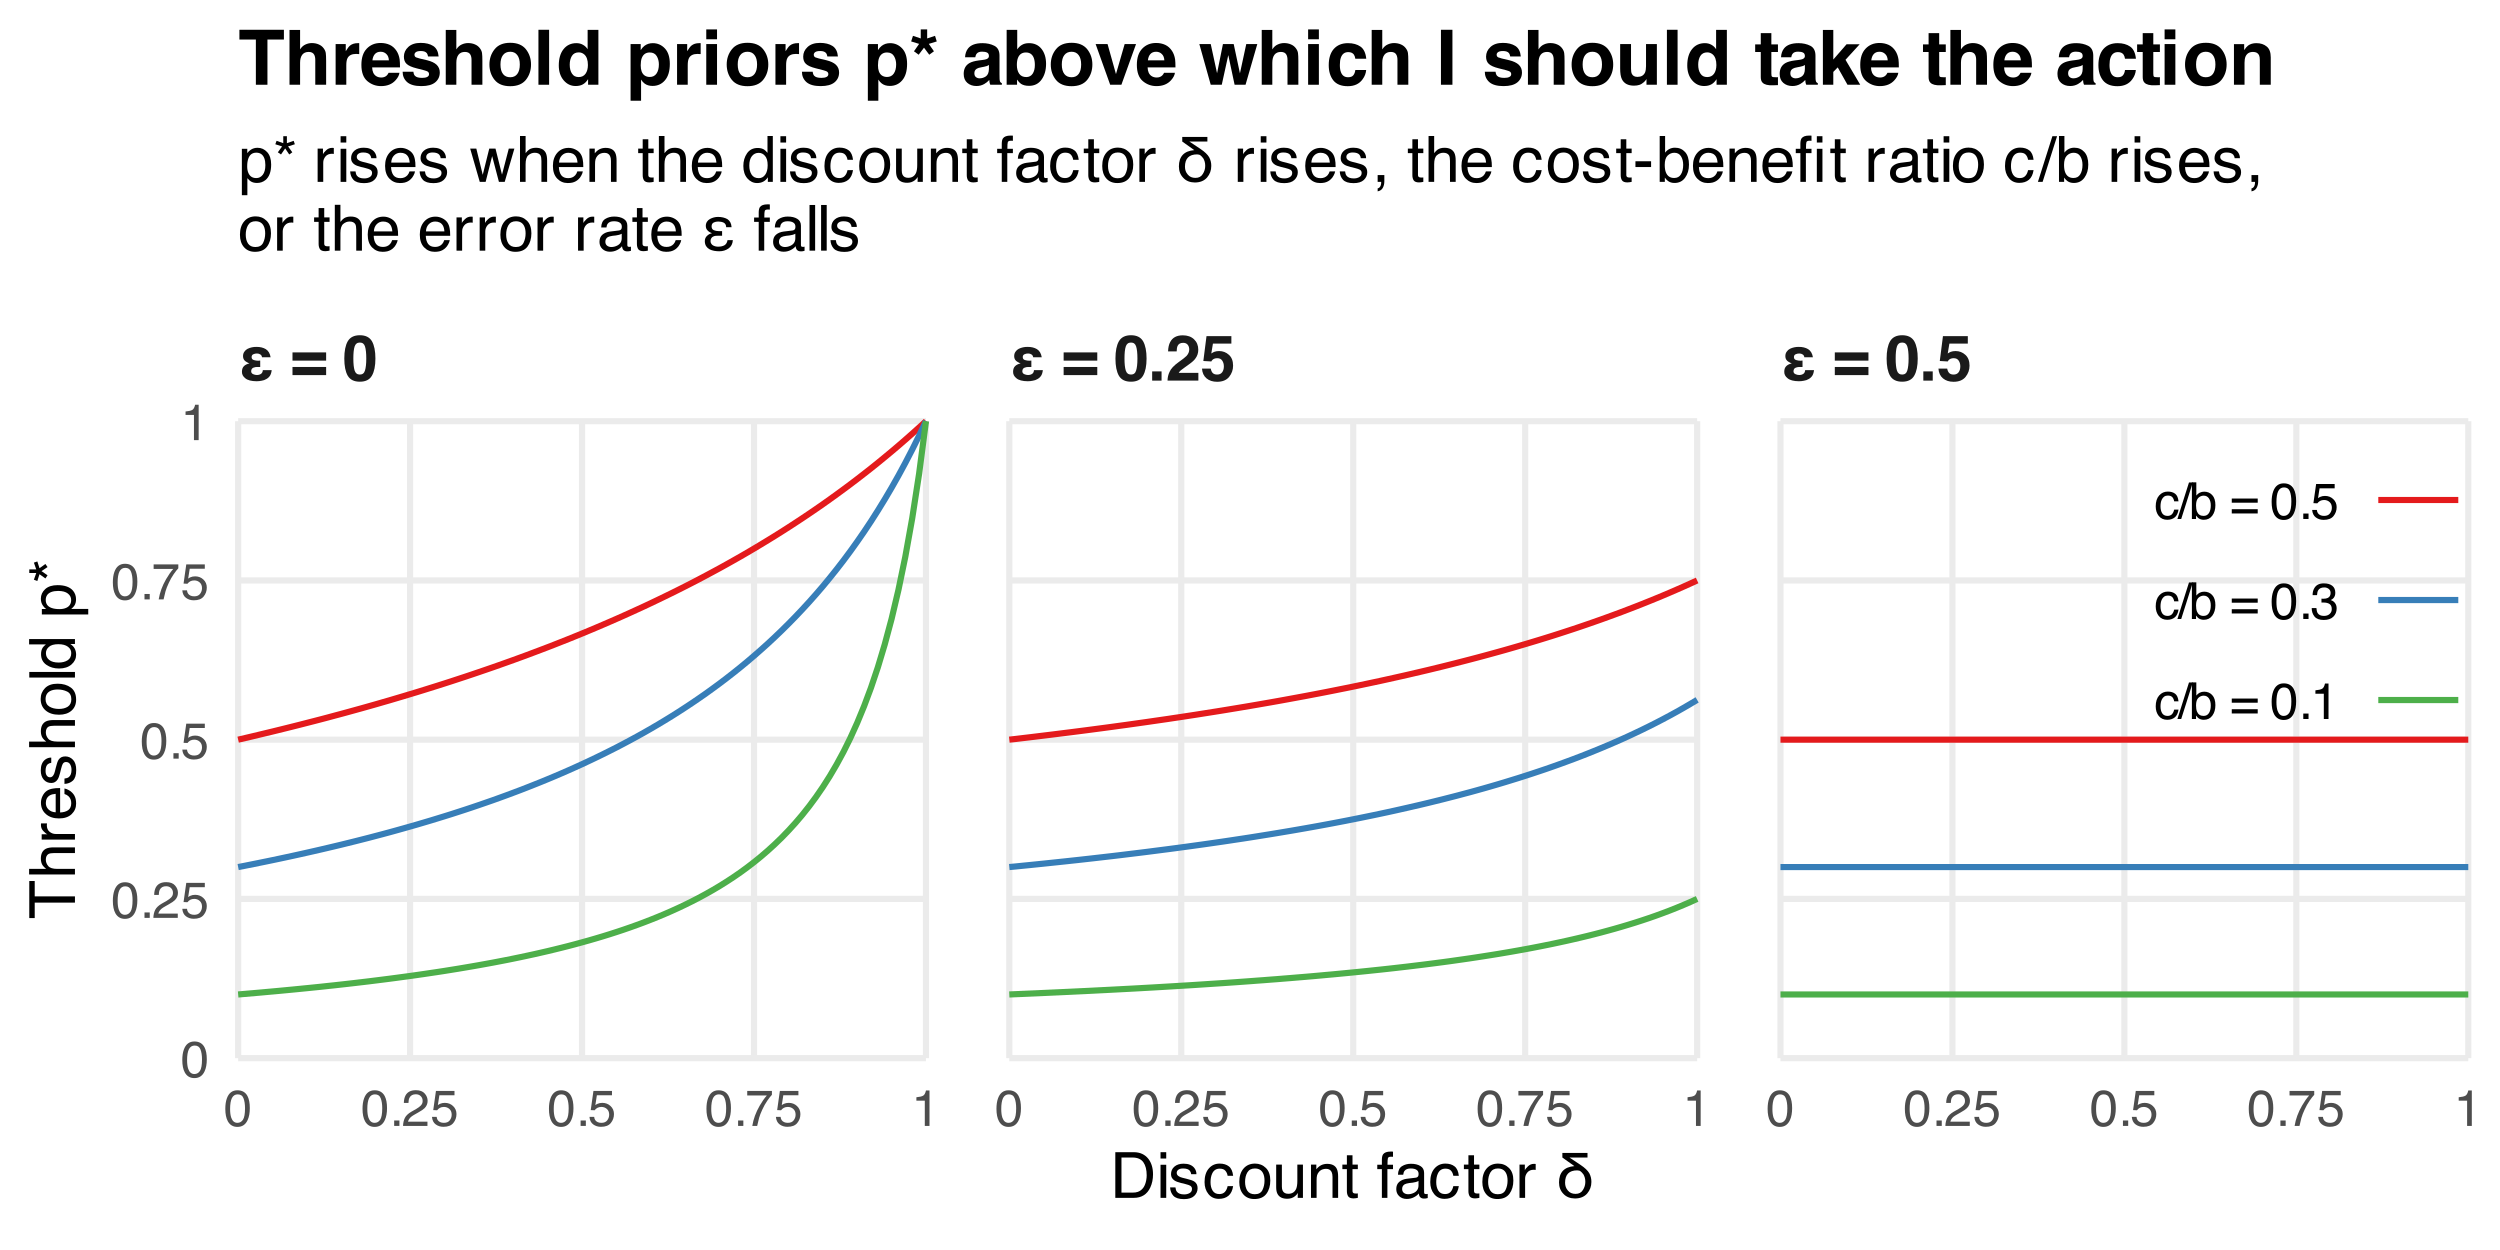<?xml version="1.0" encoding="UTF-8"?>
<svg xmlns="http://www.w3.org/2000/svg" xmlns:xlink="http://www.w3.org/1999/xlink" width="432pt" height="216pt" viewBox="0 0 432 216">
  <defs>
    <g>
      <g id="glyph-0-0">
        <path d="M 0.828 -7.922 L 7.203 -7.922 L 7.203 0 L 0.828 0 Z M 6.219 -0.984 L 6.219 -6.922 L 1.812 -6.922 L 1.812 -0.984 Z M 6.219 -0.984 "/>
      </g>
      <g id="glyph-0-1">
        <path d="M 1.938 -2.969 L 1.938 -2.984 C 1.781 -3.035 1.641 -3.102 1.516 -3.188 C 1.391 -3.25 1.273 -3.328 1.172 -3.422 C 0.953 -3.617 0.844 -3.891 0.844 -4.234 C 0.844 -4.535 0.922 -4.789 1.078 -5 C 1.223 -5.219 1.41 -5.383 1.641 -5.5 C 2.117 -5.727 2.625 -5.836 3.156 -5.828 C 3.789 -5.836 4.332 -5.707 4.781 -5.438 C 5.227 -5.156 5.504 -4.688 5.609 -4.031 L 4.125 -4.031 C 4.094 -4.258 4 -4.422 3.844 -4.516 C 3.688 -4.629 3.488 -4.688 3.25 -4.688 C 3.031 -4.688 2.828 -4.645 2.641 -4.562 C 2.43 -4.477 2.328 -4.312 2.328 -4.062 C 2.328 -3.789 2.461 -3.617 2.734 -3.547 C 2.984 -3.473 3.223 -3.438 3.453 -3.438 C 3.586 -3.438 3.707 -3.445 3.812 -3.469 L 3.812 -2.359 C 3.633 -2.359 3.469 -2.359 3.312 -2.359 C 3.125 -2.367 2.91 -2.332 2.672 -2.25 C 2.398 -2.156 2.258 -1.941 2.25 -1.609 C 2.258 -1.367 2.379 -1.203 2.609 -1.109 C 2.816 -1.016 3.023 -0.969 3.234 -0.969 C 3.516 -0.969 3.754 -1.035 3.953 -1.172 C 4.141 -1.297 4.242 -1.508 4.266 -1.812 L 5.797 -1.812 C 5.754 -1.414 5.656 -1.094 5.5 -0.844 C 5.332 -0.594 5.117 -0.398 4.859 -0.266 C 4.617 -0.117 4.352 -0.023 4.062 0.016 C 3.77 0.078 3.477 0.109 3.188 0.109 C 2.281 0.098 1.629 -0.07 1.234 -0.406 C 0.836 -0.719 0.645 -1.094 0.656 -1.531 C 0.656 -1.957 0.773 -2.285 1.016 -2.516 C 1.242 -2.734 1.551 -2.883 1.938 -2.969 Z M 1.938 -2.969 "/>
      </g>
      <g id="glyph-0-2">
</g>
      <g id="glyph-0-3">
        <path d="M 6.203 -4.875 L 6.203 -3.453 L 0.391 -3.453 L 0.391 -4.875 Z M 0.391 -0.953 L 0.391 -2.359 L 6.203 -2.359 L 6.203 -0.953 Z M 0.391 -0.953 "/>
      </g>
      <g id="glyph-0-4">
        <path d="M 3.031 0.188 C 2.039 0.188 1.344 -0.156 0.938 -0.844 C 0.539 -1.539 0.344 -2.531 0.344 -3.812 C 0.344 -5.102 0.539 -6.098 0.938 -6.797 C 1.344 -7.492 2.039 -7.844 3.031 -7.844 C 4.02 -7.844 4.719 -7.492 5.125 -6.797 C 5.52 -6.098 5.719 -5.102 5.719 -3.812 C 5.719 -2.531 5.516 -1.539 5.109 -0.844 C 4.711 -0.156 4.02 0.188 3.031 0.188 Z M 3.922 -1.766 C 4.066 -2.234 4.141 -2.914 4.141 -3.812 C 4.141 -4.75 4.066 -5.441 3.922 -5.891 C 3.785 -6.348 3.488 -6.578 3.031 -6.578 C 2.57 -6.578 2.27 -6.348 2.125 -5.891 C 1.977 -5.441 1.906 -4.75 1.906 -3.812 C 1.906 -2.914 1.977 -2.227 2.125 -1.75 C 2.27 -1.281 2.57 -1.047 3.031 -1.047 C 3.488 -1.047 3.785 -1.285 3.922 -1.766 Z M 3.922 -1.766 "/>
      </g>
      <g id="glyph-0-5">
        <path d="M 0.688 -1.594 L 2.312 -1.594 L 2.312 0 L 0.688 0 Z M 0.688 -1.594 "/>
      </g>
      <g id="glyph-0-6">
        <path d="M 3.828 -6.203 C 3.641 -6.422 3.379 -6.531 3.047 -6.531 C 2.578 -6.531 2.258 -6.359 2.094 -6.016 C 1.988 -5.805 1.93 -5.484 1.922 -5.047 L 0.438 -5.047 C 0.457 -5.711 0.578 -6.25 0.797 -6.656 C 1.203 -7.438 1.926 -7.828 2.969 -7.828 C 3.789 -7.828 4.441 -7.598 4.922 -7.141 C 5.41 -6.68 5.656 -6.078 5.656 -5.328 C 5.656 -4.754 5.484 -4.242 5.141 -3.797 C 4.922 -3.492 4.551 -3.16 4.031 -2.797 L 3.422 -2.359 C 3.035 -2.086 2.77 -1.891 2.625 -1.766 C 2.488 -1.648 2.375 -1.508 2.281 -1.344 L 5.672 -1.344 L 5.672 0 L 0.344 0 C 0.352 -0.562 0.473 -1.07 0.703 -1.531 C 0.922 -2.051 1.438 -2.602 2.25 -3.188 C 2.957 -3.688 3.414 -4.047 3.625 -4.266 C 3.938 -4.609 4.094 -4.977 4.094 -5.375 C 4.094 -5.707 4.004 -5.984 3.828 -6.203 Z M 3.828 -6.203 "/>
      </g>
      <g id="glyph-0-7">
        <path d="M 2.938 -3.875 C 2.75 -3.875 2.586 -3.848 2.453 -3.797 C 2.211 -3.711 2.031 -3.551 1.906 -3.312 L 0.531 -3.391 L 1.078 -7.688 L 5.375 -7.688 L 5.375 -6.391 L 2.188 -6.391 L 1.906 -4.688 C 2.145 -4.844 2.328 -4.941 2.453 -4.984 C 2.68 -5.066 2.953 -5.109 3.266 -5.109 C 3.91 -5.109 4.473 -4.891 4.953 -4.453 C 5.43 -4.023 5.672 -3.398 5.672 -2.578 C 5.672 -1.859 5.441 -1.211 4.984 -0.641 C 4.523 -0.078 3.832 0.203 2.906 0.203 C 2.164 0.203 1.555 0.004 1.078 -0.391 C 0.609 -0.785 0.348 -1.348 0.297 -2.078 L 1.812 -2.078 C 1.875 -1.742 1.988 -1.488 2.156 -1.312 C 2.332 -1.133 2.586 -1.047 2.922 -1.047 C 3.297 -1.047 3.582 -1.176 3.781 -1.438 C 3.977 -1.707 4.078 -2.047 4.078 -2.453 C 4.078 -2.848 3.984 -3.18 3.797 -3.453 C 3.617 -3.734 3.332 -3.875 2.938 -3.875 Z M 2.938 -3.875 "/>
      </g>
      <g id="glyph-1-0">
        <path d="M 0.281 0 L 0.281 -6.312 L 5.297 -6.312 L 5.297 0 Z M 4.5 -0.797 L 4.5 -5.516 L 1.078 -5.516 L 1.078 -0.797 Z M 4.5 -0.797 "/>
      </g>
      <g id="glyph-1-1">
        <path d="M 2.375 -6.156 C 3.176 -6.156 3.754 -5.828 4.109 -5.172 C 4.379 -4.66 4.516 -3.961 4.516 -3.078 C 4.516 -2.242 4.391 -1.555 4.141 -1.016 C 3.785 -0.223 3.195 0.172 2.375 0.172 C 1.633 0.172 1.082 -0.148 0.719 -0.797 C 0.426 -1.328 0.281 -2.047 0.281 -2.953 C 0.281 -3.648 0.367 -4.25 0.547 -4.75 C 0.879 -5.688 1.488 -6.156 2.375 -6.156 Z M 2.375 -0.531 C 2.77 -0.531 3.086 -0.707 3.328 -1.062 C 3.566 -1.426 3.688 -2.086 3.688 -3.047 C 3.688 -3.754 3.598 -4.332 3.422 -4.781 C 3.254 -5.227 2.922 -5.453 2.422 -5.453 C 1.973 -5.453 1.641 -5.238 1.422 -4.812 C 1.211 -4.383 1.109 -3.754 1.109 -2.922 C 1.109 -2.297 1.176 -1.789 1.312 -1.406 C 1.52 -0.82 1.875 -0.531 2.375 -0.531 Z M 2.375 -0.531 "/>
      </g>
      <g id="glyph-1-2">
        <path d="M 0.75 -0.938 L 1.656 -0.938 L 1.656 0 L 0.75 0 Z M 0.75 -0.938 "/>
      </g>
      <g id="glyph-1-3">
        <path d="M 0.281 0 C 0.301 -0.531 0.406 -0.988 0.594 -1.375 C 0.789 -1.77 1.164 -2.129 1.719 -2.453 L 2.547 -2.922 C 2.91 -3.141 3.164 -3.328 3.312 -3.484 C 3.551 -3.711 3.672 -3.984 3.672 -4.297 C 3.672 -4.648 3.562 -4.93 3.344 -5.141 C 3.133 -5.359 2.848 -5.469 2.484 -5.469 C 1.961 -5.469 1.598 -5.266 1.391 -4.859 C 1.285 -4.648 1.227 -4.352 1.219 -3.969 L 0.422 -3.969 C 0.43 -4.5 0.531 -4.938 0.719 -5.281 C 1.051 -5.875 1.645 -6.172 2.5 -6.172 C 3.195 -6.172 3.707 -5.977 4.031 -5.594 C 4.363 -5.219 4.531 -4.797 4.531 -4.328 C 4.531 -3.836 4.352 -3.414 4 -3.062 C 3.801 -2.863 3.441 -2.617 2.922 -2.328 L 2.344 -2 C 2.062 -1.844 1.836 -1.695 1.672 -1.562 C 1.391 -1.312 1.211 -1.035 1.141 -0.734 L 4.5 -0.734 L 4.5 0 Z M 0.281 0 "/>
      </g>
      <g id="glyph-1-4">
        <path d="M 1.094 -1.562 C 1.133 -1.125 1.336 -0.82 1.703 -0.656 C 1.879 -0.57 2.094 -0.531 2.344 -0.531 C 2.801 -0.531 3.141 -0.676 3.359 -0.969 C 3.578 -1.258 3.688 -1.582 3.688 -1.938 C 3.688 -2.363 3.555 -2.691 3.297 -2.922 C 3.035 -3.16 2.719 -3.281 2.344 -3.281 C 2.082 -3.281 1.852 -3.227 1.656 -3.125 C 1.469 -3.02 1.305 -2.879 1.172 -2.703 L 0.5 -2.734 L 0.969 -6.047 L 4.172 -6.047 L 4.172 -5.297 L 1.562 -5.297 L 1.297 -3.594 C 1.43 -3.695 1.566 -3.773 1.703 -3.828 C 1.93 -3.93 2.195 -3.984 2.5 -3.984 C 3.062 -3.984 3.535 -3.801 3.922 -3.438 C 4.316 -3.07 4.516 -2.609 4.516 -2.047 C 4.516 -1.461 4.332 -0.945 3.969 -0.5 C 3.613 -0.062 3.047 0.156 2.266 0.156 C 1.754 0.156 1.305 0.016 0.922 -0.266 C 0.547 -0.547 0.332 -0.977 0.281 -1.562 Z M 1.094 -1.562 "/>
      </g>
      <g id="glyph-1-5">
        <path d="M 4.594 -6.047 L 4.594 -5.375 C 4.395 -5.176 4.129 -4.836 3.797 -4.359 C 3.473 -3.891 3.188 -3.379 2.938 -2.828 C 2.688 -2.297 2.5 -1.812 2.375 -1.375 C 2.289 -1.082 2.18 -0.625 2.047 0 L 1.203 0 C 1.391 -1.176 1.816 -2.344 2.484 -3.5 C 2.879 -4.188 3.289 -4.773 3.719 -5.266 L 0.328 -5.266 L 0.328 -6.047 Z M 4.594 -6.047 "/>
      </g>
      <g id="glyph-1-6">
        <path d="M 0.844 -4.359 L 0.844 -4.953 C 1.395 -5.004 1.781 -5.094 2 -5.219 C 2.227 -5.344 2.395 -5.645 2.5 -6.125 L 3.109 -6.125 L 3.109 0 L 2.297 0 L 2.297 -4.359 Z M 0.844 -4.359 "/>
      </g>
      <g id="glyph-1-7">
        <path d="M 2.344 -4.734 C 2.863 -4.734 3.285 -4.609 3.609 -4.359 C 3.93 -4.109 4.125 -3.672 4.188 -3.047 L 3.438 -3.047 C 3.395 -3.336 3.289 -3.578 3.125 -3.766 C 2.957 -3.953 2.695 -4.047 2.344 -4.047 C 1.852 -4.047 1.5 -3.801 1.281 -3.312 C 1.145 -3.008 1.078 -2.629 1.078 -2.172 C 1.078 -1.703 1.172 -1.312 1.359 -1 C 1.555 -0.688 1.867 -0.531 2.297 -0.531 C 2.609 -0.531 2.859 -0.625 3.047 -0.812 C 3.234 -1.008 3.363 -1.281 3.438 -1.625 L 4.188 -1.625 C 4.102 -1.02 3.891 -0.57 3.547 -0.281 C 3.203 0 2.766 0.141 2.234 0.141 C 1.629 0.141 1.145 -0.078 0.781 -0.516 C 0.426 -0.961 0.25 -1.516 0.25 -2.172 C 0.25 -2.984 0.445 -3.613 0.844 -4.062 C 1.238 -4.508 1.738 -4.734 2.344 -4.734 Z M 2.219 -4.719 Z M 2.219 -4.719 "/>
      </g>
      <g id="glyph-1-8">
        <path d="M 2 -6.312 L 2.656 -6.312 L 0.656 0 L 0 0 Z M 2 -6.312 "/>
      </g>
      <g id="glyph-1-9">
        <path d="M 0.5 -6.328 L 1.266 -6.328 L 1.266 -4.047 C 1.43 -4.266 1.629 -4.43 1.859 -4.547 C 2.098 -4.66 2.352 -4.719 2.625 -4.719 C 3.195 -4.719 3.66 -4.52 4.016 -4.125 C 4.379 -3.738 4.562 -3.16 4.562 -2.391 C 4.562 -1.66 4.383 -1.055 4.031 -0.578 C 3.676 -0.098 3.188 0.141 2.562 0.141 C 2.219 0.141 1.922 0.055 1.672 -0.109 C 1.535 -0.203 1.383 -0.363 1.219 -0.594 L 1.219 0 L 0.5 0 Z M 2.516 -0.531 C 2.93 -0.531 3.242 -0.695 3.453 -1.031 C 3.66 -1.363 3.766 -1.801 3.766 -2.344 C 3.766 -2.832 3.66 -3.234 3.453 -3.547 C 3.242 -3.867 2.938 -4.031 2.531 -4.031 C 2.188 -4.031 1.879 -3.898 1.609 -3.641 C 1.348 -3.379 1.219 -2.945 1.219 -2.344 C 1.219 -1.914 1.27 -1.566 1.375 -1.297 C 1.582 -0.785 1.961 -0.531 2.516 -0.531 Z M 2.516 -0.531 "/>
      </g>
      <g id="glyph-1-10">
</g>
      <g id="glyph-1-11">
        <path d="M 4.875 -3.531 L 4.875 -2.812 L 0.391 -2.812 L 0.391 -3.531 Z M 4.875 -1.688 L 4.875 -0.953 L 0.391 -0.953 L 0.391 -1.688 Z M 4.875 -1.688 "/>
      </g>
      <g id="glyph-1-12">
        <path d="M 2.281 0.172 C 1.551 0.172 1.02 -0.023 0.688 -0.422 C 0.363 -0.828 0.203 -1.316 0.203 -1.891 L 1.016 -1.891 C 1.047 -1.492 1.117 -1.203 1.234 -1.016 C 1.441 -0.691 1.805 -0.531 2.328 -0.531 C 2.734 -0.531 3.055 -0.641 3.297 -0.859 C 3.547 -1.078 3.672 -1.359 3.672 -1.703 C 3.672 -2.129 3.539 -2.426 3.281 -2.594 C 3.031 -2.758 2.672 -2.844 2.203 -2.844 C 2.148 -2.844 2.098 -2.844 2.047 -2.844 C 1.992 -2.844 1.941 -2.844 1.891 -2.844 L 1.891 -3.516 C 1.973 -3.516 2.039 -3.508 2.094 -3.5 C 2.145 -3.5 2.203 -3.5 2.266 -3.5 C 2.555 -3.5 2.797 -3.547 2.984 -3.641 C 3.305 -3.797 3.469 -4.082 3.469 -4.5 C 3.469 -4.801 3.359 -5.035 3.141 -5.203 C 2.922 -5.367 2.672 -5.453 2.391 -5.453 C 1.867 -5.453 1.508 -5.281 1.312 -4.938 C 1.207 -4.75 1.145 -4.477 1.125 -4.125 L 0.359 -4.125 C 0.359 -4.582 0.453 -4.973 0.641 -5.297 C 0.953 -5.867 1.504 -6.156 2.297 -6.156 C 2.93 -6.156 3.422 -6.016 3.766 -5.734 C 4.109 -5.461 4.281 -5.062 4.281 -4.531 C 4.281 -4.145 4.176 -3.836 3.969 -3.609 C 3.844 -3.461 3.68 -3.348 3.484 -3.266 C 3.805 -3.172 4.055 -3 4.234 -2.75 C 4.422 -2.5 4.516 -2.191 4.516 -1.828 C 4.516 -1.234 4.316 -0.75 3.922 -0.375 C 3.535 -0.008 2.988 0.172 2.281 0.172 Z M 2.281 0.172 "/>
      </g>
      <g id="glyph-2-0">
        <path d="M 0.359 0 L 0.359 -7.891 L 6.625 -7.891 L 6.625 0 Z M 5.625 -0.984 L 5.625 -6.906 L 1.344 -6.906 L 1.344 -0.984 Z M 5.625 -0.984 "/>
      </g>
      <g id="glyph-2-1">
        <path d="M 3.875 -0.906 C 4.227 -0.906 4.523 -0.945 4.766 -1.031 C 5.172 -1.164 5.508 -1.43 5.781 -1.828 C 5.988 -2.148 6.141 -2.562 6.234 -3.062 C 6.285 -3.352 6.312 -3.629 6.312 -3.891 C 6.312 -4.859 6.117 -5.613 5.734 -6.156 C 5.348 -6.695 4.723 -6.969 3.859 -6.969 L 1.953 -6.969 L 1.953 -0.906 Z M 0.891 -7.891 L 4.078 -7.891 C 5.16 -7.891 6.004 -7.504 6.609 -6.734 C 7.141 -6.035 7.406 -5.145 7.406 -4.062 C 7.406 -3.227 7.25 -2.473 6.938 -1.797 C 6.383 -0.598 5.43 0 4.078 0 L 0.891 0 Z M 0.891 -7.891 "/>
      </g>
      <g id="glyph-2-2">
        <path d="M 0.703 -5.719 L 1.688 -5.719 L 1.688 0 L 0.703 0 Z M 0.703 -7.891 L 1.688 -7.891 L 1.688 -6.797 L 0.703 -6.797 Z M 0.703 -7.891 "/>
      </g>
      <g id="glyph-2-3">
        <path d="M 1.281 -1.812 C 1.312 -1.488 1.395 -1.238 1.531 -1.062 C 1.77 -0.75 2.191 -0.594 2.797 -0.594 C 3.148 -0.594 3.461 -0.672 3.734 -0.828 C 4.004 -0.984 4.141 -1.223 4.141 -1.547 C 4.141 -1.797 4.031 -1.984 3.812 -2.109 C 3.676 -2.191 3.398 -2.285 2.984 -2.391 L 2.219 -2.578 C 1.727 -2.703 1.367 -2.836 1.141 -2.984 C 0.723 -3.254 0.516 -3.617 0.516 -4.078 C 0.516 -4.617 0.707 -5.055 1.094 -5.391 C 1.488 -5.734 2.02 -5.906 2.688 -5.906 C 3.551 -5.906 4.176 -5.648 4.562 -5.141 C 4.801 -4.816 4.914 -4.469 4.906 -4.094 L 4 -4.094 C 3.977 -4.312 3.898 -4.508 3.766 -4.688 C 3.547 -4.945 3.16 -5.078 2.609 -5.078 C 2.242 -5.078 1.969 -5.004 1.781 -4.859 C 1.594 -4.723 1.5 -4.539 1.5 -4.312 C 1.5 -4.062 1.625 -3.863 1.875 -3.719 C 2.008 -3.625 2.219 -3.539 2.5 -3.469 L 3.141 -3.312 C 3.836 -3.145 4.301 -2.984 4.531 -2.828 C 4.914 -2.578 5.109 -2.191 5.109 -1.672 C 5.109 -1.148 4.91 -0.703 4.516 -0.328 C 4.129 0.035 3.539 0.219 2.75 0.219 C 1.895 0.219 1.285 0.023 0.922 -0.359 C 0.566 -0.754 0.379 -1.238 0.359 -1.812 Z M 2.719 -5.891 Z M 2.719 -5.891 "/>
      </g>
      <g id="glyph-2-4">
        <path d="M 2.922 -5.922 C 3.578 -5.922 4.109 -5.758 4.516 -5.438 C 4.922 -5.125 5.164 -4.582 5.25 -3.812 L 4.297 -3.812 C 4.242 -4.164 4.113 -4.457 3.906 -4.688 C 3.707 -4.926 3.379 -5.047 2.922 -5.047 C 2.305 -5.047 1.867 -4.75 1.609 -4.156 C 1.43 -3.758 1.344 -3.273 1.344 -2.703 C 1.344 -2.129 1.461 -1.645 1.703 -1.25 C 1.953 -0.852 2.336 -0.656 2.859 -0.656 C 3.266 -0.656 3.582 -0.773 3.812 -1.016 C 4.051 -1.266 4.211 -1.602 4.297 -2.031 L 5.25 -2.031 C 5.133 -1.27 4.863 -0.711 4.438 -0.359 C 4.008 -0.004 3.457 0.172 2.781 0.172 C 2.031 0.172 1.43 -0.102 0.984 -0.656 C 0.535 -1.207 0.312 -1.895 0.312 -2.719 C 0.312 -3.727 0.555 -4.516 1.047 -5.078 C 1.535 -5.641 2.16 -5.922 2.922 -5.922 Z M 2.781 -5.891 Z M 2.781 -5.891 "/>
      </g>
      <g id="glyph-2-5">
        <path d="M 2.984 -0.625 C 3.629 -0.625 4.07 -0.863 4.312 -1.344 C 4.551 -1.832 4.672 -2.375 4.672 -2.969 C 4.672 -3.508 4.582 -3.945 4.406 -4.281 C 4.133 -4.812 3.664 -5.078 3 -5.078 C 2.406 -5.078 1.973 -4.848 1.703 -4.391 C 1.441 -3.941 1.312 -3.398 1.312 -2.766 C 1.312 -2.148 1.441 -1.641 1.703 -1.234 C 1.973 -0.828 2.398 -0.625 2.984 -0.625 Z M 3.031 -5.922 C 3.77 -5.922 4.395 -5.672 4.906 -5.172 C 5.414 -4.68 5.672 -3.957 5.672 -3 C 5.672 -2.07 5.445 -1.305 5 -0.703 C 4.551 -0.098 3.852 0.203 2.906 0.203 C 2.113 0.203 1.484 -0.062 1.016 -0.594 C 0.547 -1.125 0.312 -1.844 0.312 -2.75 C 0.312 -3.719 0.555 -4.488 1.047 -5.062 C 1.535 -5.633 2.195 -5.922 3.031 -5.922 Z M 3 -5.891 Z M 3 -5.891 "/>
      </g>
      <g id="glyph-2-6">
        <path d="M 1.672 -5.75 L 1.672 -1.938 C 1.672 -1.645 1.719 -1.406 1.812 -1.219 C 1.988 -0.875 2.312 -0.703 2.781 -0.703 C 3.445 -0.703 3.906 -1 4.156 -1.594 C 4.281 -1.914 4.344 -2.359 4.344 -2.922 L 4.344 -5.75 L 5.312 -5.75 L 5.312 0 L 4.406 0 L 4.422 -0.844 C 4.297 -0.625 4.141 -0.441 3.953 -0.297 C 3.578 0.004 3.129 0.156 2.609 0.156 C 1.785 0.156 1.223 -0.117 0.922 -0.672 C 0.766 -0.961 0.688 -1.352 0.688 -1.844 L 0.688 -5.75 Z M 3 -5.891 Z M 3 -5.891 "/>
      </g>
      <g id="glyph-2-7">
        <path d="M 0.703 -5.75 L 1.625 -5.75 L 1.625 -4.938 C 1.895 -5.27 2.18 -5.508 2.484 -5.656 C 2.797 -5.801 3.133 -5.875 3.5 -5.875 C 4.32 -5.875 4.875 -5.594 5.156 -5.031 C 5.312 -4.719 5.391 -4.27 5.391 -3.688 L 5.391 0 L 4.422 0 L 4.422 -3.625 C 4.422 -3.977 4.367 -4.258 4.266 -4.469 C 4.086 -4.832 3.773 -5.016 3.328 -5.016 C 3.098 -5.016 2.91 -4.988 2.766 -4.938 C 2.492 -4.863 2.258 -4.707 2.062 -4.469 C 1.906 -4.281 1.801 -4.082 1.75 -3.875 C 1.695 -3.676 1.672 -3.391 1.672 -3.016 L 1.672 0 L 0.703 0 Z M 2.984 -5.891 Z M 2.984 -5.891 "/>
      </g>
      <g id="glyph-2-8">
        <path d="M 0.906 -7.359 L 1.875 -7.359 L 1.875 -5.75 L 2.797 -5.75 L 2.797 -4.969 L 1.875 -4.969 L 1.875 -1.203 C 1.875 -1.004 1.941 -0.875 2.078 -0.812 C 2.16 -0.77 2.285 -0.75 2.453 -0.75 C 2.504 -0.75 2.555 -0.75 2.609 -0.75 C 2.66 -0.75 2.723 -0.754 2.797 -0.766 L 2.797 0 C 2.68 0.031 2.562 0.051 2.438 0.062 C 2.32 0.082 2.195 0.094 2.062 0.094 C 1.613 0.094 1.305 -0.02 1.141 -0.25 C 0.984 -0.488 0.906 -0.789 0.906 -1.156 L 0.906 -4.969 L 0.125 -4.969 L 0.125 -5.75 L 0.906 -5.75 Z M 0.906 -7.359 "/>
      </g>
      <g id="glyph-2-9">
</g>
      <g id="glyph-2-10">
        <path d="M 0.953 -6.625 C 0.961 -7.031 1.031 -7.328 1.156 -7.516 C 1.383 -7.836 1.82 -8 2.469 -8 C 2.531 -8 2.594 -8 2.656 -8 C 2.719 -8 2.789 -7.992 2.875 -7.984 L 2.875 -7.094 C 2.77 -7.102 2.695 -7.109 2.656 -7.109 C 2.613 -7.109 2.57 -7.109 2.531 -7.109 C 2.238 -7.109 2.062 -7.031 2 -6.875 C 1.945 -6.727 1.922 -6.344 1.922 -5.719 L 2.875 -5.719 L 2.875 -4.969 L 1.906 -4.969 L 1.906 0 L 0.953 0 L 0.953 -4.969 L 0.156 -4.969 L 0.156 -5.719 L 0.953 -5.719 Z M 0.953 -6.625 "/>
      </g>
      <g id="glyph-2-11">
        <path d="M 1.453 -1.531 C 1.453 -1.25 1.551 -1.023 1.75 -0.859 C 1.957 -0.703 2.203 -0.625 2.484 -0.625 C 2.816 -0.625 3.145 -0.703 3.469 -0.859 C 4.008 -1.117 4.281 -1.551 4.281 -2.156 L 4.281 -2.922 C 4.156 -2.848 4 -2.785 3.812 -2.734 C 3.633 -2.691 3.453 -2.656 3.266 -2.625 L 2.688 -2.562 C 2.332 -2.508 2.066 -2.438 1.891 -2.344 C 1.598 -2.164 1.453 -1.895 1.453 -1.531 Z M 3.797 -3.484 C 4.016 -3.516 4.16 -3.609 4.234 -3.766 C 4.273 -3.848 4.297 -3.973 4.297 -4.141 C 4.297 -4.461 4.176 -4.695 3.938 -4.844 C 3.707 -5 3.375 -5.078 2.938 -5.078 C 2.438 -5.078 2.082 -4.941 1.875 -4.672 C 1.75 -4.516 1.672 -4.289 1.641 -4 L 0.734 -4 C 0.754 -4.707 0.984 -5.195 1.422 -5.469 C 1.867 -5.75 2.383 -5.891 2.969 -5.891 C 3.645 -5.891 4.191 -5.758 4.609 -5.5 C 5.035 -5.25 5.25 -4.848 5.25 -4.297 L 5.25 -0.984 C 5.25 -0.891 5.266 -0.812 5.297 -0.75 C 5.336 -0.688 5.426 -0.656 5.562 -0.656 C 5.602 -0.656 5.648 -0.656 5.703 -0.656 C 5.766 -0.664 5.82 -0.676 5.875 -0.688 L 5.875 0.031 C 5.727 0.07 5.613 0.098 5.531 0.109 C 5.457 0.117 5.352 0.125 5.219 0.125 C 4.883 0.125 4.641 0.004 4.484 -0.234 C 4.41 -0.359 4.359 -0.535 4.328 -0.766 C 4.129 -0.504 3.844 -0.281 3.469 -0.094 C 3.102 0.094 2.695 0.188 2.25 0.188 C 1.719 0.188 1.281 0.023 0.938 -0.297 C 0.602 -0.617 0.438 -1.023 0.438 -1.516 C 0.438 -2.047 0.602 -2.457 0.938 -2.75 C 1.27 -3.039 1.707 -3.223 2.25 -3.297 Z M 2.984 -5.891 Z M 2.984 -5.891 "/>
      </g>
      <g id="glyph-2-12">
        <path d="M 0.734 -5.75 L 1.656 -5.75 L 1.656 -4.766 C 1.727 -4.953 1.91 -5.18 2.203 -5.453 C 2.492 -5.734 2.832 -5.875 3.219 -5.875 C 3.238 -5.875 3.27 -5.875 3.312 -5.875 C 3.352 -5.875 3.426 -5.867 3.531 -5.859 L 3.531 -4.828 C 3.477 -4.836 3.426 -4.844 3.375 -4.844 C 3.32 -4.852 3.27 -4.859 3.219 -4.859 C 2.727 -4.859 2.352 -4.703 2.094 -4.391 C 1.832 -4.078 1.703 -3.719 1.703 -3.312 L 1.703 0 L 0.734 0 Z M 0.734 -5.75 "/>
      </g>
      <g id="glyph-2-13">
        <path d="M 1.141 -7.766 L 5.484 -7.766 L 5.484 -6.969 L 2.391 -6.969 L 2.391 -6.953 L 4.312 -5.672 C 5.031 -5.191 5.523 -4.719 5.797 -4.25 C 6.047 -3.77 6.164 -3.27 6.156 -2.75 C 6.156 -1.988 5.914 -1.328 5.438 -0.766 C 4.945 -0.191 4.242 0.098 3.328 0.109 C 2.484 0.098 1.816 -0.164 1.328 -0.688 C 0.816 -1.207 0.562 -1.867 0.562 -2.672 C 0.57 -4.398 1.453 -5.336 3.203 -5.484 L 3.203 -5.5 L 1.141 -6.969 Z M 3.422 -0.688 C 4.004 -0.688 4.426 -0.91 4.688 -1.359 C 4.969 -1.785 5.109 -2.254 5.109 -2.766 C 5.109 -3.047 5.078 -3.289 5.016 -3.5 C 4.953 -3.707 4.879 -3.883 4.797 -4.031 C 4.703 -4.164 4.613 -4.273 4.531 -4.359 C 4.445 -4.453 4.375 -4.52 4.312 -4.562 C 4.164 -4.688 3.961 -4.75 3.703 -4.75 C 2.316 -4.75 1.617 -4.039 1.609 -2.625 C 1.609 -2.082 1.77 -1.629 2.094 -1.266 C 2.406 -0.879 2.848 -0.688 3.422 -0.688 Z M 3.422 -0.688 "/>
      </g>
      <g id="glyph-2-14">
        <path d="M 3.141 -0.656 C 3.586 -0.656 3.957 -0.844 4.25 -1.219 C 4.551 -1.594 4.703 -2.156 4.703 -2.906 C 4.703 -3.363 4.641 -3.758 4.516 -4.094 C 4.266 -4.727 3.805 -5.047 3.141 -5.047 C 2.461 -5.047 2.004 -4.711 1.766 -4.047 C 1.629 -3.68 1.562 -3.223 1.562 -2.672 C 1.562 -2.234 1.629 -1.859 1.766 -1.547 C 2.016 -0.953 2.473 -0.656 3.141 -0.656 Z M 0.641 -5.719 L 1.578 -5.719 L 1.578 -4.969 C 1.766 -5.227 1.973 -5.426 2.203 -5.562 C 2.535 -5.781 2.922 -5.891 3.359 -5.891 C 4.004 -5.891 4.555 -5.641 5.016 -5.141 C 5.473 -4.641 5.703 -3.926 5.703 -3 C 5.703 -1.75 5.375 -0.852 4.719 -0.312 C 4.301 0.02 3.816 0.188 3.266 0.188 C 2.828 0.188 2.461 0.094 2.172 -0.094 C 2.004 -0.195 1.812 -0.379 1.594 -0.641 L 1.594 2.297 L 0.641 2.297 Z M 0.641 -5.719 "/>
      </g>
      <g id="glyph-2-15">
        <path d="M 2.422 -7.891 L 2.422 -6.688 L 3.594 -7.094 L 3.797 -6.5 L 2.625 -6.125 L 3.359 -5.109 L 2.828 -4.734 L 2.125 -5.781 L 1.406 -4.734 L 0.859 -5.109 L 1.594 -6.125 L 0.422 -6.5 L 0.641 -7.094 L 1.797 -6.688 L 1.797 -7.891 Z M 2.422 -7.891 "/>
      </g>
      <g id="glyph-2-16">
        <path d="M 3.109 -5.875 C 3.516 -5.875 3.906 -5.781 4.281 -5.594 C 4.664 -5.406 4.961 -5.156 5.172 -4.844 C 5.359 -4.562 5.484 -4.223 5.547 -3.828 C 5.609 -3.566 5.641 -3.145 5.641 -2.562 L 1.422 -2.562 C 1.441 -1.977 1.578 -1.508 1.828 -1.156 C 2.086 -0.812 2.488 -0.641 3.031 -0.641 C 3.539 -0.641 3.945 -0.805 4.25 -1.141 C 4.414 -1.328 4.535 -1.551 4.609 -1.812 L 5.562 -1.812 C 5.531 -1.594 5.441 -1.352 5.297 -1.094 C 5.16 -0.832 5.004 -0.625 4.828 -0.469 C 4.535 -0.176 4.176 0.02 3.75 0.125 C 3.508 0.176 3.242 0.203 2.953 0.203 C 2.234 0.203 1.625 -0.055 1.125 -0.578 C 0.633 -1.098 0.391 -1.828 0.391 -2.766 C 0.391 -3.691 0.641 -4.441 1.141 -5.016 C 1.641 -5.586 2.297 -5.875 3.109 -5.875 Z M 4.641 -3.328 C 4.609 -3.754 4.52 -4.094 4.375 -4.344 C 4.102 -4.801 3.66 -5.031 3.047 -5.031 C 2.598 -5.031 2.223 -4.867 1.922 -4.547 C 1.629 -4.234 1.473 -3.828 1.453 -3.328 Z M 3.016 -5.891 Z M 3.016 -5.891 "/>
      </g>
      <g id="glyph-2-17">
        <path d="M 1.156 -5.75 L 2.266 -1.219 L 3.391 -5.75 L 4.469 -5.75 L 5.594 -1.25 L 6.766 -5.75 L 7.734 -5.75 L 6.062 0 L 5.062 0 L 3.891 -4.453 L 2.766 0 L 1.75 0 L 0.094 -5.75 Z M 1.156 -5.75 "/>
      </g>
      <g id="glyph-2-18">
        <path d="M 0.703 -7.922 L 1.672 -7.922 L 1.672 -4.969 C 1.898 -5.258 2.109 -5.469 2.297 -5.594 C 2.609 -5.789 2.992 -5.891 3.453 -5.891 C 4.285 -5.891 4.852 -5.598 5.156 -5.016 C 5.312 -4.691 5.391 -4.25 5.391 -3.688 L 5.391 0 L 4.406 0 L 4.406 -3.625 C 4.406 -4.051 4.352 -4.363 4.25 -4.562 C 4.07 -4.875 3.738 -5.031 3.25 -5.031 C 2.852 -5.031 2.488 -4.891 2.156 -4.609 C 1.832 -4.336 1.672 -3.816 1.672 -3.047 L 1.672 0 L 0.703 0 Z M 0.703 -7.922 "/>
      </g>
      <g id="glyph-2-19">
        <path d="M 1.328 -2.812 C 1.328 -2.195 1.457 -1.68 1.719 -1.266 C 1.977 -0.848 2.395 -0.641 2.969 -0.641 C 3.414 -0.641 3.781 -0.832 4.062 -1.219 C 4.352 -1.602 4.5 -2.156 4.5 -2.875 C 4.5 -3.602 4.348 -4.141 4.047 -4.484 C 3.754 -4.836 3.391 -5.016 2.953 -5.016 C 2.473 -5.016 2.082 -4.828 1.781 -4.453 C 1.477 -4.078 1.328 -3.531 1.328 -2.812 Z M 2.781 -5.859 C 3.219 -5.859 3.586 -5.766 3.891 -5.578 C 4.055 -5.473 4.25 -5.285 4.469 -5.016 L 4.469 -7.922 L 5.391 -7.922 L 5.391 0 L 4.531 0 L 4.531 -0.797 C 4.301 -0.441 4.031 -0.188 3.719 -0.031 C 3.414 0.125 3.066 0.203 2.672 0.203 C 2.023 0.203 1.469 -0.062 1 -0.594 C 0.531 -1.133 0.297 -1.852 0.297 -2.75 C 0.297 -3.594 0.508 -4.32 0.938 -4.938 C 1.363 -5.551 1.977 -5.859 2.781 -5.859 Z M 2.781 -5.859 "/>
      </g>
      <g id="glyph-2-20">
        <path d="M 0.906 1.125 C 1.156 1.082 1.332 0.91 1.438 0.609 C 1.488 0.441 1.516 0.285 1.516 0.141 C 1.516 0.109 1.516 0.082 1.516 0.062 C 1.516 0.039 1.508 0.02 1.5 0 L 0.906 0 L 0.906 -1.172 L 2.062 -1.172 L 2.062 -0.094 C 2.062 0.332 1.973 0.707 1.797 1.031 C 1.629 1.352 1.332 1.555 0.906 1.641 Z M 0.906 1.125 "/>
      </g>
      <g id="glyph-2-21">
        <path d="M 0.453 -3.562 L 3.156 -3.562 L 3.156 -2.562 L 0.453 -2.562 Z M 0.453 -3.562 "/>
      </g>
      <g id="glyph-2-22">
        <path d="M 0.641 -7.922 L 1.578 -7.922 L 1.578 -5.047 C 1.785 -5.328 2.035 -5.539 2.328 -5.688 C 2.617 -5.832 2.938 -5.906 3.281 -5.906 C 4 -5.906 4.582 -5.656 5.031 -5.156 C 5.477 -4.664 5.703 -3.941 5.703 -2.984 C 5.703 -2.078 5.477 -1.32 5.031 -0.719 C 4.594 -0.113 3.984 0.188 3.203 0.188 C 2.766 0.188 2.395 0.078 2.094 -0.141 C 1.914 -0.266 1.727 -0.461 1.531 -0.734 L 1.531 0 L 0.641 0 Z M 3.141 -0.672 C 3.672 -0.672 4.062 -0.879 4.312 -1.297 C 4.57 -1.711 4.703 -2.258 4.703 -2.938 C 4.703 -3.539 4.57 -4.039 4.312 -4.438 C 4.062 -4.832 3.68 -5.031 3.172 -5.031 C 2.734 -5.031 2.348 -4.867 2.016 -4.547 C 1.68 -4.223 1.516 -3.688 1.516 -2.938 C 1.516 -2.395 1.582 -1.957 1.719 -1.625 C 1.977 -0.988 2.453 -0.672 3.141 -0.672 Z M 3.141 -0.672 "/>
      </g>
      <g id="glyph-2-23">
        <path d="M 0.953 -6.625 C 0.961 -7.031 1.031 -7.328 1.156 -7.516 C 1.383 -7.836 1.82 -8 2.469 -8 C 2.531 -8 2.594 -8 2.656 -8 C 2.719 -8 2.789 -7.992 2.875 -7.984 L 2.875 -7.094 C 2.77 -7.102 2.695 -7.109 2.656 -7.109 C 2.613 -7.109 2.57 -7.109 2.531 -7.109 C 2.238 -7.109 2.062 -7.031 2 -6.875 C 1.945 -6.727 1.922 -6.344 1.922 -5.719 L 2.875 -5.719 L 2.875 -4.969 L 1.906 -4.969 L 1.906 0 L 0.953 0 L 0.953 -4.969 L 0.156 -4.969 L 0.156 -5.719 L 0.953 -5.719 Z M 3.797 -6.797 L 3.797 -7.891 L 4.766 -7.891 L 4.766 -6.797 Z M 3.797 -5.719 L 4.766 -5.719 L 4.766 0 L 3.797 0 Z M 3.797 -5.719 "/>
      </g>
      <g id="glyph-2-24">
        <path d="M 2.5 -7.891 L 3.312 -7.891 L 0.812 0 L 0 0 Z M 2.5 -7.891 "/>
      </g>
      <g id="glyph-2-25">
        <path d="M 3.625 -2.578 L 3.047 -2.578 C 2.879 -2.578 2.711 -2.57 2.547 -2.562 C 2.367 -2.551 2.219 -2.508 2.094 -2.438 C 1.957 -2.383 1.848 -2.289 1.766 -2.156 C 1.672 -2.02 1.625 -1.852 1.625 -1.656 C 1.625 -1.469 1.672 -1.312 1.766 -1.188 C 1.836 -1.07 1.941 -0.973 2.078 -0.891 C 2.367 -0.742 2.672 -0.676 2.984 -0.688 C 3.398 -0.688 3.754 -0.77 4.047 -0.938 C 4.328 -1.113 4.5 -1.406 4.562 -1.812 L 5.484 -1.812 C 5.441 -1.164 5.191 -0.688 4.734 -0.375 C 4.273 -0.051 3.742 0.109 3.141 0.109 C 2.836 0.109 2.539 0.082 2.25 0.031 C 1.969 -0.02 1.703 -0.109 1.453 -0.234 C 1.211 -0.367 1.02 -0.547 0.875 -0.766 C 0.719 -1.004 0.641 -1.301 0.641 -1.656 C 0.648 -2.031 0.773 -2.328 1.016 -2.547 C 1.254 -2.785 1.531 -2.938 1.844 -3 L 1.844 -3.031 C 1.539 -3.133 1.297 -3.289 1.109 -3.5 C 0.91 -3.695 0.812 -3.957 0.812 -4.281 C 0.812 -4.551 0.879 -4.789 1.016 -5 C 1.141 -5.195 1.312 -5.352 1.531 -5.469 C 1.969 -5.707 2.43 -5.828 2.922 -5.828 C 3.547 -5.828 4.082 -5.703 4.531 -5.453 C 4.977 -5.172 5.223 -4.703 5.266 -4.047 L 4.328 -4.047 C 4.328 -4.43 4.18 -4.695 3.891 -4.844 C 3.609 -4.969 3.297 -5.031 2.953 -5.031 C 2.68 -5.031 2.43 -4.977 2.203 -4.875 C 1.941 -4.75 1.812 -4.523 1.812 -4.203 C 1.812 -3.867 1.941 -3.645 2.203 -3.531 C 2.453 -3.426 2.727 -3.375 3.031 -3.375 L 3.625 -3.375 Z M 3.625 -2.578 "/>
      </g>
      <g id="glyph-2-26">
        <path d="M 0.734 -7.891 L 1.703 -7.891 L 1.703 0 L 0.734 0 Z M 0.734 -7.891 "/>
      </g>
      <g id="glyph-3-0">
        <path d="M 0 -0.359 L -7.891 -0.359 L -7.891 -6.625 L 0 -6.625 Z M -0.984 -5.625 L -6.906 -5.625 L -6.906 -1.344 L -0.984 -1.344 Z M -0.984 -5.625 "/>
      </g>
      <g id="glyph-3-1">
        <path d="M -7.891 -6.578 L -6.953 -6.578 L -6.953 -3.922 L 0 -3.922 L 0 -2.844 L -6.953 -2.844 L -6.953 -0.172 L -7.891 -0.172 Z M -7.891 -6.578 "/>
      </g>
      <g id="glyph-3-2">
        <path d="M -7.922 -0.703 L -7.922 -1.672 L -4.969 -1.672 C -5.258 -1.898 -5.469 -2.109 -5.594 -2.297 C -5.789 -2.609 -5.891 -2.992 -5.891 -3.453 C -5.891 -4.285 -5.598 -4.852 -5.016 -5.156 C -4.691 -5.312 -4.25 -5.391 -3.688 -5.391 L 0 -5.391 L 0 -4.406 L -3.625 -4.406 C -4.051 -4.406 -4.363 -4.352 -4.562 -4.25 C -4.875 -4.07 -5.031 -3.738 -5.031 -3.25 C -5.031 -2.852 -4.891 -2.488 -4.609 -2.156 C -4.336 -1.832 -3.816 -1.672 -3.047 -1.672 L 0 -1.672 L 0 -0.703 Z M -7.922 -0.703 "/>
      </g>
      <g id="glyph-3-3">
        <path d="M -5.75 -0.734 L -5.75 -1.656 L -4.766 -1.656 C -4.953 -1.727 -5.18 -1.91 -5.453 -2.203 C -5.734 -2.492 -5.875 -2.832 -5.875 -3.219 C -5.875 -3.238 -5.875 -3.27 -5.875 -3.312 C -5.875 -3.352 -5.867 -3.426 -5.859 -3.531 L -4.828 -3.531 C -4.836 -3.477 -4.844 -3.426 -4.844 -3.375 C -4.852 -3.32 -4.859 -3.27 -4.859 -3.219 C -4.859 -2.727 -4.703 -2.352 -4.391 -2.094 C -4.078 -1.832 -3.719 -1.703 -3.312 -1.703 L 0 -1.703 L 0 -0.734 Z M -5.75 -0.734 "/>
      </g>
      <g id="glyph-3-4">
        <path d="M -5.875 -3.109 C -5.875 -3.516 -5.781 -3.906 -5.594 -4.281 C -5.406 -4.664 -5.156 -4.961 -4.844 -5.172 C -4.562 -5.359 -4.223 -5.484 -3.828 -5.547 C -3.566 -5.609 -3.145 -5.641 -2.562 -5.641 L -2.562 -1.422 C -1.977 -1.441 -1.508 -1.578 -1.156 -1.828 C -0.812 -2.086 -0.641 -2.488 -0.641 -3.031 C -0.641 -3.539 -0.805 -3.945 -1.141 -4.25 C -1.328 -4.414 -1.551 -4.535 -1.812 -4.609 L -1.812 -5.562 C -1.594 -5.531 -1.352 -5.441 -1.094 -5.297 C -0.832 -5.16 -0.625 -5.004 -0.469 -4.828 C -0.176 -4.535 0.02 -4.176 0.125 -3.75 C 0.176 -3.508 0.203 -3.242 0.203 -2.953 C 0.203 -2.234 -0.055 -1.625 -0.578 -1.125 C -1.098 -0.633 -1.828 -0.391 -2.766 -0.391 C -3.691 -0.391 -4.441 -0.641 -5.016 -1.141 C -5.586 -1.641 -5.875 -2.297 -5.875 -3.109 Z M -3.328 -4.641 C -3.754 -4.609 -4.094 -4.52 -4.344 -4.375 C -4.801 -4.102 -5.031 -3.66 -5.031 -3.047 C -5.031 -2.598 -4.867 -2.223 -4.547 -1.922 C -4.234 -1.629 -3.828 -1.473 -3.328 -1.453 Z M -5.891 -3.016 Z M -5.891 -3.016 "/>
      </g>
      <g id="glyph-3-5">
        <path d="M -1.812 -1.281 C -1.488 -1.312 -1.238 -1.395 -1.062 -1.531 C -0.75 -1.77 -0.594 -2.191 -0.594 -2.797 C -0.594 -3.148 -0.672 -3.461 -0.828 -3.734 C -0.984 -4.004 -1.223 -4.141 -1.547 -4.141 C -1.797 -4.141 -1.984 -4.031 -2.109 -3.812 C -2.191 -3.676 -2.285 -3.398 -2.391 -2.984 L -2.578 -2.219 C -2.703 -1.727 -2.836 -1.367 -2.984 -1.141 C -3.254 -0.723 -3.617 -0.516 -4.078 -0.516 C -4.617 -0.516 -5.055 -0.707 -5.391 -1.094 C -5.734 -1.488 -5.906 -2.02 -5.906 -2.688 C -5.906 -3.551 -5.648 -4.176 -5.141 -4.562 C -4.816 -4.801 -4.469 -4.914 -4.094 -4.906 L -4.094 -4 C -4.312 -3.977 -4.508 -3.898 -4.688 -3.766 C -4.945 -3.547 -5.078 -3.16 -5.078 -2.609 C -5.078 -2.242 -5.004 -1.969 -4.859 -1.781 C -4.723 -1.594 -4.539 -1.5 -4.312 -1.5 C -4.062 -1.5 -3.863 -1.625 -3.719 -1.875 C -3.625 -2.008 -3.539 -2.219 -3.469 -2.5 L -3.312 -3.141 C -3.145 -3.836 -2.984 -4.301 -2.828 -4.531 C -2.578 -4.914 -2.191 -5.109 -1.672 -5.109 C -1.148 -5.109 -0.703 -4.91 -0.328 -4.516 C 0.035 -4.129 0.219 -3.539 0.219 -2.75 C 0.219 -1.895 0.023 -1.285 -0.359 -0.922 C -0.754 -0.566 -1.238 -0.379 -1.812 -0.359 Z M -5.891 -2.719 Z M -5.891 -2.719 "/>
      </g>
      <g id="glyph-3-6">
        <path d="M -0.625 -2.984 C -0.625 -3.629 -0.863 -4.07 -1.344 -4.312 C -1.832 -4.551 -2.375 -4.672 -2.969 -4.672 C -3.508 -4.672 -3.945 -4.582 -4.281 -4.406 C -4.812 -4.133 -5.078 -3.664 -5.078 -3 C -5.078 -2.406 -4.848 -1.973 -4.391 -1.703 C -3.941 -1.441 -3.398 -1.312 -2.766 -1.312 C -2.148 -1.312 -1.641 -1.441 -1.234 -1.703 C -0.828 -1.973 -0.625 -2.398 -0.625 -2.984 Z M -5.922 -3.031 C -5.922 -3.77 -5.672 -4.395 -5.172 -4.906 C -4.68 -5.414 -3.957 -5.672 -3 -5.672 C -2.07 -5.672 -1.305 -5.445 -0.703 -5 C -0.098 -4.551 0.203 -3.852 0.203 -2.906 C 0.203 -2.113 -0.062 -1.484 -0.594 -1.016 C -1.125 -0.547 -1.844 -0.312 -2.75 -0.312 C -3.719 -0.312 -4.488 -0.555 -5.062 -1.047 C -5.633 -1.535 -5.922 -2.195 -5.922 -3.031 Z M -5.891 -3 Z M -5.891 -3 "/>
      </g>
      <g id="glyph-3-7">
        <path d="M -7.891 -0.734 L -7.891 -1.703 L 0 -1.703 L 0 -0.734 Z M -7.891 -0.734 "/>
      </g>
      <g id="glyph-3-8">
        <path d="M -2.812 -1.328 C -2.195 -1.328 -1.68 -1.457 -1.266 -1.719 C -0.848 -1.977 -0.641 -2.395 -0.641 -2.969 C -0.641 -3.414 -0.832 -3.781 -1.219 -4.062 C -1.602 -4.352 -2.156 -4.5 -2.875 -4.5 C -3.602 -4.5 -4.141 -4.348 -4.484 -4.047 C -4.836 -3.754 -5.016 -3.391 -5.016 -2.953 C -5.016 -2.473 -4.828 -2.082 -4.453 -1.781 C -4.078 -1.477 -3.531 -1.328 -2.812 -1.328 Z M -5.859 -2.781 C -5.859 -3.219 -5.766 -3.586 -5.578 -3.891 C -5.473 -4.055 -5.285 -4.25 -5.016 -4.469 L -7.922 -4.469 L -7.922 -5.391 L 0 -5.391 L 0 -4.531 L -0.797 -4.531 C -0.441 -4.301 -0.188 -4.031 -0.031 -3.719 C 0.125 -3.414 0.203 -3.066 0.203 -2.672 C 0.203 -2.023 -0.062 -1.469 -0.594 -1 C -1.133 -0.531 -1.852 -0.297 -2.75 -0.297 C -3.594 -0.297 -4.32 -0.508 -4.938 -0.938 C -5.551 -1.363 -5.859 -1.977 -5.859 -2.781 Z M -5.859 -2.781 "/>
      </g>
      <g id="glyph-3-9">
</g>
      <g id="glyph-3-10">
        <path d="M -0.656 -3.141 C -0.656 -3.586 -0.844 -3.957 -1.219 -4.25 C -1.594 -4.551 -2.156 -4.703 -2.906 -4.703 C -3.363 -4.703 -3.758 -4.641 -4.094 -4.516 C -4.727 -4.266 -5.047 -3.805 -5.047 -3.141 C -5.047 -2.461 -4.711 -2.004 -4.047 -1.766 C -3.68 -1.629 -3.223 -1.562 -2.672 -1.562 C -2.234 -1.562 -1.859 -1.629 -1.547 -1.766 C -0.953 -2.016 -0.656 -2.473 -0.656 -3.141 Z M -5.719 -0.641 L -5.719 -1.578 L -4.969 -1.578 C -5.227 -1.766 -5.426 -1.973 -5.562 -2.203 C -5.781 -2.535 -5.891 -2.922 -5.891 -3.359 C -5.891 -4.004 -5.641 -4.555 -5.141 -5.016 C -4.641 -5.473 -3.926 -5.703 -3 -5.703 C -1.75 -5.703 -0.852 -5.375 -0.312 -4.719 C 0.02 -4.301 0.188 -3.816 0.188 -3.266 C 0.188 -2.828 0.094 -2.461 -0.094 -2.172 C -0.195 -2.004 -0.379 -1.812 -0.641 -1.594 L 2.297 -1.594 L 2.297 -0.641 Z M -5.719 -0.641 "/>
      </g>
      <g id="glyph-3-11">
        <path d="M -7.891 -2.422 L -6.688 -2.422 L -7.094 -3.594 L -6.5 -3.797 L -6.125 -2.625 L -5.109 -3.359 L -4.734 -2.828 L -5.781 -2.125 L -4.734 -1.406 L -5.109 -0.859 L -6.125 -1.594 L -6.5 -0.422 L -7.094 -0.641 L -6.688 -1.797 L -7.891 -1.797 Z M -7.891 -2.422 "/>
      </g>
      <g id="glyph-4-0">
        <path d="M 1 -9.5 L 8.641 -9.5 L 8.641 0 L 1 0 Z M 7.453 -1.188 L 7.453 -8.312 L 2.172 -8.312 L 2.172 -1.188 Z M 7.453 -1.188 "/>
      </g>
      <g id="glyph-4-1">
        <path d="M 7.906 -9.5 L 7.906 -7.812 L 5.062 -7.812 L 5.062 0 L 3.062 0 L 3.062 -7.812 L 0.219 -7.812 L 0.219 -9.5 Z M 7.906 -9.5 "/>
      </g>
      <g id="glyph-4-2">
        <path d="M 7.203 -4.125 L 7.203 0 L 5.328 0 L 5.328 -4.281 C 5.328 -4.656 5.266 -4.957 5.141 -5.188 C 4.973 -5.508 4.656 -5.672 4.188 -5.672 C 3.695 -5.672 3.328 -5.508 3.078 -5.188 C 2.828 -4.863 2.703 -4.398 2.703 -3.797 L 2.703 0 L 0.875 0 L 0.875 -9.469 L 2.703 -9.469 L 2.703 -6.109 C 2.961 -6.516 3.27 -6.797 3.625 -6.953 C 3.977 -7.117 4.348 -7.203 4.734 -7.203 C 5.172 -7.203 5.566 -7.125 5.922 -6.969 C 6.273 -6.82 6.562 -6.598 6.781 -6.297 C 6.977 -6.035 7.098 -5.766 7.141 -5.484 C 7.18 -5.203 7.203 -4.75 7.203 -4.125 Z M 7.203 -4.125 "/>
      </g>
      <g id="glyph-4-3">
        <path d="M 4.391 -5.328 C 3.648 -5.328 3.156 -5.086 2.906 -4.609 C 2.758 -4.336 2.688 -3.922 2.688 -3.359 L 2.688 0 L 0.844 0 L 0.844 -7.031 L 2.594 -7.031 L 2.594 -5.797 C 2.875 -6.266 3.117 -6.586 3.328 -6.766 C 3.672 -7.047 4.117 -7.188 4.672 -7.188 C 4.703 -7.188 4.727 -7.188 4.75 -7.188 C 4.781 -7.188 4.836 -7.188 4.922 -7.188 L 4.922 -5.297 C 4.805 -5.305 4.703 -5.312 4.609 -5.312 C 4.516 -5.32 4.441 -5.328 4.391 -5.328 Z M 4.391 -5.328 "/>
      </g>
      <g id="glyph-4-4">
        <path d="M 6.875 -2.062 C 6.82 -1.645 6.602 -1.223 6.219 -0.797 C 5.613 -0.109 4.77 0.234 3.688 0.234 C 2.801 0.234 2.016 -0.051 1.328 -0.625 C 0.641 -1.207 0.297 -2.145 0.297 -3.438 C 0.297 -4.656 0.602 -5.586 1.219 -6.234 C 1.844 -6.891 2.645 -7.219 3.625 -7.219 C 4.207 -7.219 4.734 -7.109 5.203 -6.891 C 5.672 -6.672 6.062 -6.32 6.375 -5.844 C 6.645 -5.426 6.82 -4.941 6.906 -4.391 C 6.945 -4.066 6.969 -3.602 6.969 -3 L 2.156 -3 C 2.176 -2.301 2.395 -1.805 2.812 -1.516 C 3.07 -1.336 3.379 -1.25 3.734 -1.25 C 4.109 -1.25 4.414 -1.359 4.656 -1.578 C 4.781 -1.691 4.895 -1.852 5 -2.062 Z M 5.047 -4.219 C 5.023 -4.695 4.879 -5.062 4.609 -5.312 C 4.348 -5.57 4.02 -5.703 3.625 -5.703 C 3.195 -5.703 2.863 -5.566 2.625 -5.297 C 2.395 -5.035 2.254 -4.676 2.203 -4.219 Z M 5.047 -4.219 "/>
      </g>
      <g id="glyph-4-5">
        <path d="M 5.703 -6.703 C 6.254 -6.348 6.566 -5.742 6.641 -4.891 L 4.812 -4.891 C 4.781 -5.117 4.711 -5.305 4.609 -5.453 C 4.41 -5.703 4.066 -5.828 3.578 -5.828 C 3.18 -5.828 2.895 -5.766 2.719 -5.641 C 2.551 -5.516 2.469 -5.367 2.469 -5.203 C 2.469 -4.984 2.555 -4.828 2.734 -4.734 C 2.922 -4.641 3.562 -4.473 4.656 -4.234 C 5.383 -4.055 5.93 -3.797 6.297 -3.453 C 6.66 -3.098 6.844 -2.656 6.844 -2.125 C 6.844 -1.426 6.582 -0.859 6.062 -0.422 C 5.539 0.016 4.738 0.234 3.656 0.234 C 2.551 0.234 1.734 0.004 1.203 -0.453 C 0.68 -0.922 0.422 -1.52 0.422 -2.25 L 2.281 -2.25 C 2.32 -1.914 2.41 -1.68 2.547 -1.547 C 2.766 -1.305 3.18 -1.188 3.797 -1.188 C 4.16 -1.188 4.445 -1.238 4.656 -1.344 C 4.875 -1.445 4.984 -1.609 4.984 -1.828 C 4.984 -2.035 4.895 -2.191 4.719 -2.297 C 4.551 -2.398 3.914 -2.582 2.812 -2.844 C 2.02 -3.039 1.457 -3.289 1.125 -3.594 C 0.801 -3.883 0.641 -4.305 0.641 -4.859 C 0.641 -5.504 0.895 -6.062 1.406 -6.531 C 1.914 -7 2.629 -7.234 3.547 -7.234 C 4.43 -7.234 5.148 -7.055 5.703 -6.703 Z M 5.703 -6.703 "/>
      </g>
      <g id="glyph-4-6">
        <path d="M 6.719 -6.141 C 7.312 -5.391 7.609 -4.508 7.609 -3.5 C 7.609 -2.469 7.312 -1.582 6.719 -0.844 C 6.125 -0.113 5.223 0.25 4.016 0.25 C 2.805 0.25 1.906 -0.113 1.312 -0.844 C 0.719 -1.582 0.422 -2.469 0.422 -3.5 C 0.422 -4.508 0.719 -5.383 1.312 -6.125 C 1.906 -6.875 2.805 -7.25 4.016 -7.25 C 5.223 -7.25 6.125 -6.879 6.719 -6.141 Z M 4.016 -5.703 C 3.473 -5.703 3.055 -5.508 2.766 -5.125 C 2.473 -4.75 2.328 -4.207 2.328 -3.5 C 2.328 -2.789 2.473 -2.242 2.766 -1.859 C 3.055 -1.484 3.473 -1.297 4.016 -1.297 C 4.547 -1.297 4.953 -1.484 5.234 -1.859 C 5.523 -2.242 5.672 -2.789 5.672 -3.5 C 5.672 -4.207 5.523 -4.75 5.234 -5.125 C 4.953 -5.508 4.547 -5.703 4.016 -5.703 Z M 4.016 -5.703 "/>
      </g>
      <g id="glyph-4-7">
        <path d="M 0.891 -9.5 L 2.734 -9.5 L 2.734 0 L 0.891 0 Z M 0.891 -9.5 "/>
      </g>
      <g id="glyph-4-8">
        <path d="M 7.25 -9.484 L 7.25 0 L 5.469 0 L 5.469 -0.969 C 5.207 -0.551 4.906 -0.25 4.562 -0.062 C 4.227 0.125 3.812 0.219 3.312 0.219 C 2.5 0.219 1.812 -0.109 1.25 -0.766 C 0.688 -1.43 0.406 -2.285 0.406 -3.328 C 0.406 -4.523 0.68 -5.469 1.234 -6.156 C 1.785 -6.844 2.523 -7.188 3.453 -7.188 C 3.879 -7.188 4.254 -7.094 4.578 -6.906 C 4.91 -6.727 5.18 -6.473 5.391 -6.141 L 5.391 -9.484 Z M 2.297 -3.469 C 2.297 -2.82 2.426 -2.305 2.688 -1.922 C 2.938 -1.523 3.32 -1.328 3.844 -1.328 C 4.363 -1.328 4.758 -1.52 5.031 -1.906 C 5.301 -2.289 5.438 -2.789 5.438 -3.406 C 5.438 -4.27 5.223 -4.883 4.797 -5.25 C 4.523 -5.477 4.211 -5.594 3.859 -5.594 C 3.328 -5.594 2.93 -5.391 2.672 -4.984 C 2.422 -4.578 2.297 -4.07 2.297 -3.469 Z M 2.297 -3.469 "/>
      </g>
      <g id="glyph-4-9">
</g>
      <g id="glyph-4-10">
        <path d="M 6.75 -6.266 C 7.312 -5.66 7.594 -4.773 7.594 -3.609 C 7.594 -2.367 7.312 -1.422 6.75 -0.766 C 6.195 -0.117 5.484 0.203 4.609 0.203 C 4.047 0.203 3.582 0.062 3.219 -0.219 C 3.008 -0.375 2.812 -0.598 2.625 -0.891 L 2.625 2.766 L 0.812 2.766 L 0.812 -7.031 L 2.562 -7.031 L 2.562 -5.984 C 2.758 -6.297 2.973 -6.539 3.203 -6.719 C 3.609 -7.031 4.094 -7.188 4.656 -7.188 C 5.477 -7.188 6.176 -6.879 6.75 -6.266 Z M 5.703 -3.516 C 5.703 -4.055 5.578 -4.535 5.328 -4.953 C 5.078 -5.367 4.676 -5.578 4.125 -5.578 C 3.457 -5.578 3 -5.258 2.75 -4.625 C 2.625 -4.289 2.562 -3.867 2.562 -3.359 C 2.562 -2.535 2.773 -1.957 3.203 -1.625 C 3.461 -1.438 3.77 -1.344 4.125 -1.344 C 4.633 -1.344 5.023 -1.539 5.297 -1.938 C 5.566 -2.332 5.703 -2.859 5.703 -3.516 Z M 5.703 -3.516 "/>
      </g>
      <g id="glyph-4-11">
        <path d="M 2.75 -7.031 L 2.75 0 L 0.891 0 L 0.891 -7.031 Z M 2.75 -9.562 L 2.75 -7.859 L 0.891 -7.859 L 0.891 -9.562 Z M 2.75 -9.562 "/>
      </g>
      <g id="glyph-4-12">
        <path d="M 4.422 -8.453 L 4.719 -7.484 L 3.344 -7.062 L 4.234 -5.781 L 3.422 -5.188 L 2.516 -6.406 L 1.594 -5.188 L 0.781 -5.781 L 1.672 -7.062 L 0.297 -7.484 L 0.609 -8.453 L 1.953 -8 L 1.953 -9.562 L 3.062 -9.562 L 3.062 -8 Z M 4.422 -8.453 "/>
      </g>
      <g id="glyph-4-13">
        <path d="M 1.125 -6.266 C 1.602 -6.879 2.438 -7.188 3.625 -7.188 C 4.395 -7.188 5.078 -7.035 5.672 -6.734 C 6.266 -6.43 6.562 -5.859 6.562 -5.016 L 6.562 -1.781 C 6.562 -1.562 6.566 -1.289 6.578 -0.969 C 6.598 -0.727 6.633 -0.566 6.688 -0.484 C 6.75 -0.398 6.844 -0.328 6.969 -0.266 L 6.969 0 L 4.969 0 C 4.906 -0.145 4.863 -0.281 4.844 -0.406 C 4.82 -0.531 4.805 -0.672 4.797 -0.828 C 4.547 -0.547 4.254 -0.312 3.922 -0.125 C 3.523 0.102 3.078 0.219 2.578 0.219 C 1.941 0.219 1.414 0.035 1 -0.328 C 0.582 -0.691 0.375 -1.207 0.375 -1.875 C 0.375 -2.738 0.707 -3.363 1.375 -3.75 C 1.738 -3.957 2.273 -4.109 2.984 -4.203 L 3.609 -4.281 C 3.953 -4.32 4.195 -4.375 4.344 -4.438 C 4.602 -4.551 4.734 -4.723 4.734 -4.953 C 4.734 -5.242 4.633 -5.441 4.438 -5.547 C 4.238 -5.66 3.945 -5.719 3.562 -5.719 C 3.125 -5.719 2.816 -5.609 2.641 -5.391 C 2.504 -5.234 2.414 -5.02 2.375 -4.75 L 0.609 -4.75 C 0.641 -5.363 0.812 -5.867 1.125 -6.266 Z M 2.484 -1.328 C 2.66 -1.18 2.875 -1.109 3.125 -1.109 C 3.52 -1.109 3.883 -1.223 4.219 -1.453 C 4.551 -1.691 4.723 -2.117 4.734 -2.734 L 4.734 -3.422 C 4.617 -3.348 4.5 -3.285 4.375 -3.234 C 4.258 -3.191 4.098 -3.148 3.891 -3.109 L 3.484 -3.031 C 3.098 -2.969 2.82 -2.883 2.656 -2.781 C 2.363 -2.613 2.219 -2.352 2.219 -2 C 2.219 -1.688 2.305 -1.461 2.484 -1.328 Z M 2.484 -1.328 "/>
      </g>
      <g id="glyph-4-14">
        <path d="M 4.672 0.188 C 4.086 0.188 3.625 0.07 3.281 -0.156 C 3.062 -0.301 2.832 -0.547 2.594 -0.891 L 2.594 0 L 0.797 0 L 0.797 -9.484 L 2.625 -9.484 L 2.625 -6.109 C 2.852 -6.441 3.109 -6.691 3.391 -6.859 C 3.723 -7.078 4.145 -7.188 4.656 -7.188 C 5.582 -7.188 6.305 -6.852 6.828 -6.188 C 7.348 -5.52 7.609 -4.66 7.609 -3.609 C 7.609 -2.516 7.348 -1.609 6.828 -0.891 C 6.316 -0.172 5.598 0.188 4.672 0.188 Z M 5.672 -3.406 C 5.672 -3.906 5.609 -4.316 5.484 -4.641 C 5.242 -5.266 4.789 -5.578 4.125 -5.578 C 3.469 -5.578 3.016 -5.273 2.766 -4.672 C 2.629 -4.348 2.562 -3.93 2.562 -3.422 C 2.562 -2.816 2.691 -2.316 2.953 -1.922 C 3.223 -1.523 3.633 -1.328 4.188 -1.328 C 4.656 -1.328 5.02 -1.516 5.281 -1.891 C 5.539 -2.273 5.672 -2.781 5.672 -3.406 Z M 5.672 -3.406 "/>
      </g>
      <g id="glyph-4-15">
        <path d="M 0.172 -7.031 L 2.234 -7.031 L 3.688 -1.844 L 5.188 -7.031 L 7.156 -7.031 L 4.625 0 L 2.688 0 Z M 0.172 -7.031 "/>
      </g>
      <g id="glyph-4-16">
        <path d="M 6.188 0 L 5.094 -5.125 L 3.969 0 L 2.062 0 L 0.094 -7.031 L 2.062 -7.031 L 3.156 -1.984 L 4.172 -7.031 L 6.031 -7.031 L 7.109 -1.969 L 8.203 -7.031 L 10.109 -7.031 L 8.078 0 Z M 6.188 0 "/>
      </g>
      <g id="glyph-4-17">
        <path d="M 6.938 -4.5 L 5.047 -4.5 C 5.016 -4.77 4.93 -5.008 4.797 -5.219 C 4.586 -5.5 4.266 -5.641 3.828 -5.641 C 3.211 -5.641 2.789 -5.332 2.562 -4.719 C 2.438 -4.395 2.375 -3.961 2.375 -3.422 C 2.375 -2.898 2.438 -2.484 2.562 -2.172 C 2.781 -1.586 3.191 -1.297 3.797 -1.297 C 4.223 -1.297 4.523 -1.41 4.703 -1.641 C 4.891 -1.867 5.004 -2.172 5.047 -2.547 L 6.922 -2.547 C 6.879 -1.984 6.676 -1.453 6.312 -0.953 C 5.738 -0.148 4.883 0.25 3.75 0.25 C 2.625 0.25 1.789 -0.082 1.25 -0.75 C 0.719 -1.426 0.453 -2.301 0.453 -3.375 C 0.453 -4.582 0.742 -5.52 1.328 -6.188 C 1.922 -6.852 2.738 -7.188 3.781 -7.188 C 4.656 -7.188 5.375 -6.988 5.938 -6.594 C 6.5 -6.207 6.832 -5.508 6.938 -4.5 Z M 6.938 -4.5 "/>
      </g>
      <g id="glyph-4-18">
        <path d="M 0.844 -9.5 L 2.828 -9.5 L 2.828 0 L 0.844 0 Z M 0.844 -9.5 "/>
      </g>
      <g id="glyph-4-19">
        <path d="M 5.359 -1 C 5.348 -0.969 5.305 -0.898 5.234 -0.797 C 5.16 -0.691 5.078 -0.598 4.984 -0.516 C 4.703 -0.254 4.426 -0.078 4.156 0.016 C 3.883 0.109 3.566 0.156 3.203 0.156 C 2.172 0.156 1.473 -0.219 1.109 -0.969 C 0.91 -1.375 0.812 -1.984 0.812 -2.797 L 0.812 -7.031 L 2.688 -7.031 L 2.688 -2.797 C 2.688 -2.391 2.734 -2.086 2.828 -1.891 C 2.992 -1.535 3.32 -1.359 3.812 -1.359 C 4.438 -1.359 4.867 -1.609 5.109 -2.109 C 5.223 -2.391 5.281 -2.754 5.281 -3.203 L 5.281 -7.031 L 7.156 -7.031 L 7.156 0 L 5.359 0 Z M 5.359 -1 "/>
      </g>
      <g id="glyph-4-20">
        <path d="M 4.078 -1.312 L 4.078 0.062 L 3.203 0.094 C 2.336 0.125 1.742 -0.023 1.422 -0.359 C 1.211 -0.566 1.109 -0.891 1.109 -1.328 L 1.109 -5.656 L 0.141 -5.656 L 0.141 -6.969 L 1.109 -6.969 L 1.109 -8.922 L 2.938 -8.922 L 2.938 -6.969 L 4.078 -6.969 L 4.078 -5.656 L 2.938 -5.656 L 2.938 -1.938 C 2.938 -1.656 2.973 -1.477 3.047 -1.406 C 3.117 -1.332 3.344 -1.297 3.719 -1.297 C 3.77 -1.297 3.828 -1.297 3.891 -1.297 C 3.953 -1.297 4.016 -1.301 4.078 -1.312 Z M 4.078 -1.312 "/>
      </g>
      <g id="glyph-4-21">
        <path d="M 7.297 0 L 5.094 0 L 3.406 -3 L 2.641 -2.219 L 2.641 0 L 0.844 0 L 0.844 -9.469 L 2.641 -9.469 L 2.641 -4.359 L 4.938 -7 L 7.203 -7 L 4.75 -4.312 Z M 7.297 0 "/>
      </g>
      <g id="glyph-4-22">
        <path d="M 4.172 -5.672 C 3.547 -5.672 3.113 -5.406 2.875 -4.875 C 2.758 -4.594 2.703 -4.234 2.703 -3.797 L 2.703 0 L 0.875 0 L 0.875 -7.016 L 2.641 -7.016 L 2.641 -5.984 C 2.879 -6.348 3.102 -6.609 3.312 -6.766 C 3.688 -7.047 4.164 -7.188 4.75 -7.188 C 5.477 -7.188 6.07 -6.992 6.531 -6.609 C 7 -6.234 7.234 -5.609 7.234 -4.734 L 7.234 0 L 5.344 0 L 5.344 -4.281 C 5.344 -4.645 5.297 -4.926 5.203 -5.125 C 5.016 -5.488 4.672 -5.672 4.172 -5.672 Z M 4.172 -5.672 "/>
      </g>
    </g>
  </defs>
  <rect x="-43.2" y="-21.6" width="518.4" height="259.2" fill="rgb(100%, 100%, 100%)" fill-opacity="1"/>
  <path fill="none" stroke-width="1.067" stroke-linecap="butt" stroke-linejoin="round" stroke="rgb(92.157%, 92.157%, 92.157%)" stroke-opacity="1" stroke-miterlimit="10" d="M 41.152 182.848 L 160.008 182.848 "/>
  <path fill="none" stroke-width="1.067" stroke-linecap="butt" stroke-linejoin="round" stroke="rgb(92.157%, 92.157%, 92.157%)" stroke-opacity="1" stroke-miterlimit="10" d="M 41.152 155.332 L 160.008 155.332 "/>
  <path fill="none" stroke-width="1.067" stroke-linecap="butt" stroke-linejoin="round" stroke="rgb(92.157%, 92.157%, 92.157%)" stroke-opacity="1" stroke-miterlimit="10" d="M 41.152 127.816 L 160.008 127.816 "/>
  <path fill="none" stroke-width="1.067" stroke-linecap="butt" stroke-linejoin="round" stroke="rgb(92.157%, 92.157%, 92.157%)" stroke-opacity="1" stroke-miterlimit="10" d="M 41.152 100.301 L 160.008 100.301 "/>
  <path fill="none" stroke-width="1.067" stroke-linecap="butt" stroke-linejoin="round" stroke="rgb(92.157%, 92.157%, 92.157%)" stroke-opacity="1" stroke-miterlimit="10" d="M 41.152 72.781 L 160.008 72.781 "/>
  <path fill="none" stroke-width="1.067" stroke-linecap="butt" stroke-linejoin="round" stroke="rgb(92.157%, 92.157%, 92.157%)" stroke-opacity="1" stroke-miterlimit="10" d="M 41.152 182.848 L 41.152 72.781 "/>
  <path fill="none" stroke-width="1.067" stroke-linecap="butt" stroke-linejoin="round" stroke="rgb(92.157%, 92.157%, 92.157%)" stroke-opacity="1" stroke-miterlimit="10" d="M 70.863 182.848 L 70.863 72.781 "/>
  <path fill="none" stroke-width="1.067" stroke-linecap="butt" stroke-linejoin="round" stroke="rgb(92.157%, 92.157%, 92.157%)" stroke-opacity="1" stroke-miterlimit="10" d="M 100.578 182.848 L 100.578 72.781 "/>
  <path fill="none" stroke-width="1.067" stroke-linecap="butt" stroke-linejoin="round" stroke="rgb(92.157%, 92.157%, 92.157%)" stroke-opacity="1" stroke-miterlimit="10" d="M 130.293 182.848 L 130.293 72.781 "/>
  <path fill="none" stroke-width="1.067" stroke-linecap="butt" stroke-linejoin="round" stroke="rgb(92.157%, 92.157%, 92.157%)" stroke-opacity="1" stroke-miterlimit="10" d="M 160.008 182.848 L 160.008 72.781 "/>
  <path fill="none" stroke-width="1.067" stroke-linecap="butt" stroke-linejoin="round" stroke="rgb(89.412%, 10.196%, 10.98%)" stroke-opacity="1" stroke-miterlimit="10" d="M 41.152 127.816 L 43.527 127.262 L 44.715 126.977 L 45.906 126.691 L 47.094 126.406 L 49.469 125.82 L 50.66 125.523 L 51.848 125.223 L 53.035 124.918 L 54.227 124.613 L 55.414 124.305 L 56.602 123.992 L 57.789 123.672 L 58.98 123.355 L 60.168 123.031 L 62.543 122.375 L 63.734 122.039 L 64.922 121.703 L 66.109 121.359 L 67.301 121.016 L 69.676 120.312 L 70.863 119.953 L 72.055 119.594 L 73.242 119.227 L 75.617 118.484 L 76.809 118.105 L 77.996 117.723 L 79.184 117.332 L 80.375 116.941 L 81.562 116.543 L 82.75 116.141 L 83.938 115.734 L 85.129 115.324 L 86.316 114.906 L 87.504 114.484 L 88.691 114.059 L 89.883 113.625 L 91.07 113.188 L 92.258 112.742 L 93.449 112.293 L 94.637 111.84 L 95.824 111.379 L 97.012 110.91 L 98.203 110.438 L 99.391 109.957 L 100.578 109.473 L 101.766 108.98 L 102.957 108.48 L 104.145 107.973 L 105.332 107.461 L 106.523 106.941 L 107.711 106.414 L 108.898 105.879 L 110.086 105.336 L 111.277 104.789 L 112.465 104.23 L 113.652 103.664 L 114.84 103.09 L 116.031 102.508 L 117.219 101.918 L 118.406 101.32 L 119.598 100.711 L 120.785 100.094 L 121.973 99.465 L 123.16 98.828 L 124.352 98.184 L 125.539 97.527 L 126.727 96.859 L 127.918 96.184 L 129.105 95.496 L 130.293 94.797 L 131.48 94.086 L 132.672 93.363 L 133.859 92.633 L 135.047 91.887 L 136.234 91.129 L 137.426 90.355 L 138.613 89.574 L 139.801 88.777 L 140.992 87.965 L 142.18 87.141 L 143.367 86.301 L 144.555 85.445 L 145.746 84.574 L 146.934 83.691 L 148.121 82.789 L 149.309 81.871 L 150.5 80.938 L 151.688 79.984 L 152.875 79.012 L 154.066 78.023 L 155.254 77.016 L 156.441 75.988 L 157.629 74.941 L 158.82 73.871 L 160.008 72.781 "/>
  <path fill="none" stroke-width="1.067" stroke-linecap="butt" stroke-linejoin="round" stroke="rgb(21.569%, 49.412%, 72.157%)" stroke-opacity="1" stroke-miterlimit="10" d="M 41.152 149.828 L 42.34 149.598 L 44.715 149.121 L 45.906 148.879 L 47.094 148.633 L 48.281 148.383 L 49.469 148.129 L 50.66 147.871 L 51.848 147.609 L 53.035 147.344 L 54.227 147.074 L 55.414 146.801 L 56.602 146.523 L 57.789 146.242 L 58.98 145.957 L 61.355 145.371 L 62.543 145.07 L 63.734 144.766 L 66.109 144.141 L 67.301 143.82 L 68.488 143.492 L 69.676 143.16 L 70.863 142.824 L 72.055 142.484 L 74.43 141.781 L 75.617 141.418 L 76.809 141.051 L 77.996 140.68 L 79.184 140.297 L 80.375 139.91 L 81.562 139.516 L 82.75 139.113 L 83.938 138.703 L 85.129 138.289 L 86.316 137.863 L 87.504 137.43 L 88.691 136.988 L 89.883 136.539 L 91.07 136.078 L 92.258 135.609 L 93.449 135.133 L 94.637 134.645 L 95.824 134.148 L 97.012 133.641 L 98.203 133.121 L 99.391 132.59 L 100.578 132.051 L 101.766 131.496 L 102.957 130.93 L 104.145 130.352 L 105.332 129.762 L 106.523 129.16 L 107.711 128.539 L 108.898 127.906 L 110.086 127.262 L 111.277 126.598 L 112.465 125.918 L 113.652 125.223 L 114.84 124.512 L 116.031 123.781 L 117.219 123.031 L 118.406 122.262 L 119.598 121.473 L 120.785 120.664 L 121.973 119.836 L 123.16 118.98 L 124.352 118.105 L 125.539 117.203 L 126.727 116.277 L 127.918 115.324 L 129.105 114.344 L 130.293 113.332 L 131.48 112.293 L 132.672 111.223 L 133.859 110.117 L 135.047 108.98 L 136.234 107.805 L 137.426 106.59 L 138.613 105.336 L 139.801 104.043 L 140.992 102.703 L 142.18 101.32 L 143.367 99.883 L 144.555 98.398 L 145.746 96.859 L 146.934 95.262 L 148.121 93.605 L 149.309 91.887 L 150.5 90.098 L 151.688 88.234 L 152.875 86.301 L 154.066 84.281 L 155.254 82.18 L 156.441 79.984 L 157.629 77.691 L 158.82 75.293 L 160.008 72.781 "/>
  <path fill="none" stroke-width="1.067" stroke-linecap="butt" stroke-linejoin="round" stroke="rgb(30.196%, 68.627%, 29.02%)" stroke-opacity="1" stroke-miterlimit="10" d="M 41.152 171.844 L 44.715 171.539 L 45.906 171.43 L 47.094 171.324 L 48.281 171.215 L 49.469 171.102 L 50.66 170.988 L 53.035 170.754 L 54.227 170.633 L 55.414 170.512 L 56.602 170.383 L 57.789 170.258 L 58.98 170.125 L 60.168 169.992 L 61.355 169.855 L 62.543 169.715 L 63.734 169.574 L 66.109 169.277 L 67.301 169.125 L 68.488 168.969 L 70.863 168.648 L 72.055 168.48 L 73.242 168.309 L 75.617 167.957 L 76.809 167.773 L 79.184 167.391 L 80.375 167.191 L 81.562 166.988 L 82.75 166.781 L 83.938 166.566 L 85.129 166.348 L 86.316 166.121 L 87.504 165.891 L 88.691 165.652 L 89.883 165.406 L 91.07 165.152 L 92.258 164.895 L 93.449 164.625 L 94.637 164.352 L 95.824 164.066 L 97.012 163.773 L 98.203 163.473 L 99.391 163.16 L 100.578 162.836 L 101.766 162.504 L 102.957 162.16 L 104.145 161.805 L 105.332 161.438 L 106.523 161.055 L 107.711 160.66 L 108.898 160.25 L 110.086 159.824 L 111.277 159.383 L 112.465 158.922 L 113.652 158.445 L 114.84 157.949 L 116.031 157.43 L 117.219 156.891 L 118.406 156.328 L 119.598 155.738 L 120.785 155.125 L 121.973 154.48 L 123.16 153.809 L 124.352 153.102 L 125.539 152.359 L 126.727 151.582 L 127.918 150.762 L 129.105 149.895 L 130.293 148.984 L 131.48 148.02 L 132.672 146.996 L 133.859 145.914 L 135.047 144.766 L 136.234 143.539 L 137.426 142.234 L 138.613 140.84 L 139.801 139.344 L 140.992 137.738 L 142.18 136.012 L 143.367 134.148 L 144.555 132.129 L 145.746 129.934 L 146.934 127.539 L 148.121 124.918 L 149.309 122.039 L 150.5 118.855 L 151.688 115.324 L 152.875 111.379 L 154.066 106.941 L 155.254 101.918 L 156.441 96.184 L 157.629 89.574 L 158.82 81.871 L 160.008 72.781 "/>
  <path fill="none" stroke-width="1.067" stroke-linecap="butt" stroke-linejoin="round" stroke="rgb(92.157%, 92.157%, 92.157%)" stroke-opacity="1" stroke-miterlimit="10" d="M 174.406 182.848 L 293.266 182.848 "/>
  <path fill="none" stroke-width="1.067" stroke-linecap="butt" stroke-linejoin="round" stroke="rgb(92.157%, 92.157%, 92.157%)" stroke-opacity="1" stroke-miterlimit="10" d="M 174.406 155.332 L 293.266 155.332 "/>
  <path fill="none" stroke-width="1.067" stroke-linecap="butt" stroke-linejoin="round" stroke="rgb(92.157%, 92.157%, 92.157%)" stroke-opacity="1" stroke-miterlimit="10" d="M 174.406 127.816 L 293.266 127.816 "/>
  <path fill="none" stroke-width="1.067" stroke-linecap="butt" stroke-linejoin="round" stroke="rgb(92.157%, 92.157%, 92.157%)" stroke-opacity="1" stroke-miterlimit="10" d="M 174.406 100.301 L 293.266 100.301 "/>
  <path fill="none" stroke-width="1.067" stroke-linecap="butt" stroke-linejoin="round" stroke="rgb(92.157%, 92.157%, 92.157%)" stroke-opacity="1" stroke-miterlimit="10" d="M 174.406 72.781 L 293.266 72.781 "/>
  <path fill="none" stroke-width="1.067" stroke-linecap="butt" stroke-linejoin="round" stroke="rgb(92.157%, 92.157%, 92.157%)" stroke-opacity="1" stroke-miterlimit="10" d="M 174.406 182.848 L 174.406 72.781 "/>
  <path fill="none" stroke-width="1.067" stroke-linecap="butt" stroke-linejoin="round" stroke="rgb(92.157%, 92.157%, 92.157%)" stroke-opacity="1" stroke-miterlimit="10" d="M 204.121 182.848 L 204.121 72.781 "/>
  <path fill="none" stroke-width="1.067" stroke-linecap="butt" stroke-linejoin="round" stroke="rgb(92.157%, 92.157%, 92.157%)" stroke-opacity="1" stroke-miterlimit="10" d="M 233.836 182.848 L 233.836 72.781 "/>
  <path fill="none" stroke-width="1.067" stroke-linecap="butt" stroke-linejoin="round" stroke="rgb(92.157%, 92.157%, 92.157%)" stroke-opacity="1" stroke-miterlimit="10" d="M 263.551 182.848 L 263.551 72.781 "/>
  <path fill="none" stroke-width="1.067" stroke-linecap="butt" stroke-linejoin="round" stroke="rgb(92.157%, 92.157%, 92.157%)" stroke-opacity="1" stroke-miterlimit="10" d="M 293.266 182.848 L 293.266 72.781 "/>
  <path fill="none" stroke-width="1.067" stroke-linecap="butt" stroke-linejoin="round" stroke="rgb(89.412%, 10.196%, 10.98%)" stroke-opacity="1" stroke-miterlimit="10" d="M 174.406 127.816 L 175.598 127.68 L 177.973 127.398 L 179.16 127.254 L 180.352 127.109 L 181.539 126.965 L 183.914 126.668 L 185.105 126.52 L 187.48 126.215 L 188.672 126.059 L 191.047 125.746 L 192.234 125.586 L 193.426 125.422 L 194.613 125.262 L 196.988 124.926 L 198.18 124.758 L 200.555 124.414 L 201.746 124.242 L 202.934 124.062 L 204.121 123.887 L 205.309 123.703 L 206.5 123.523 L 210.062 122.961 L 211.254 122.77 L 213.629 122.379 L 214.82 122.18 L 216.008 121.98 L 217.195 121.777 L 218.383 121.57 L 219.574 121.363 L 220.762 121.152 L 221.949 120.938 L 223.137 120.719 L 224.328 120.5 L 225.516 120.281 L 226.703 120.055 L 227.895 119.828 L 229.082 119.598 L 230.27 119.363 L 231.457 119.125 L 232.648 118.887 L 233.836 118.645 L 235.023 118.398 L 236.211 118.148 L 237.402 117.895 L 238.59 117.641 L 239.777 117.379 L 240.969 117.113 L 242.156 116.848 L 243.344 116.578 L 244.531 116.301 L 245.723 116.023 L 246.91 115.742 L 249.285 115.164 L 250.477 114.867 L 251.664 114.566 L 252.852 114.262 L 254.043 113.953 L 255.23 113.641 L 256.418 113.324 L 257.605 113 L 258.797 112.672 L 259.984 112.34 L 261.172 112 L 262.359 111.656 L 263.551 111.305 L 264.738 110.949 L 265.926 110.59 L 267.117 110.223 L 268.305 109.852 L 269.492 109.473 L 270.68 109.086 L 271.871 108.695 L 273.059 108.297 L 274.246 107.891 L 275.434 107.477 L 276.625 107.059 L 277.812 106.629 L 279 106.195 L 280.191 105.754 L 281.379 105.301 L 282.566 104.844 L 283.754 104.375 L 284.945 103.898 L 286.133 103.414 L 287.32 102.922 L 288.508 102.418 L 289.699 101.902 L 290.887 101.379 L 292.074 100.844 L 293.266 100.301 "/>
  <path fill="none" stroke-width="1.067" stroke-linecap="butt" stroke-linejoin="round" stroke="rgb(21.569%, 49.412%, 72.157%)" stroke-opacity="1" stroke-miterlimit="10" d="M 174.406 149.828 L 175.598 149.715 L 176.785 149.594 L 177.973 149.477 L 179.16 149.355 L 180.352 149.234 L 183.914 148.859 L 185.105 148.73 L 186.293 148.602 L 187.48 148.469 L 188.672 148.336 L 192.234 147.926 L 193.426 147.785 L 196.988 147.352 L 198.18 147.203 L 200.555 146.898 L 201.746 146.746 L 202.934 146.59 L 205.309 146.27 L 206.5 146.105 L 207.688 145.941 L 208.875 145.773 L 210.062 145.602 L 211.254 145.43 L 212.441 145.254 L 213.629 145.074 L 214.82 144.895 L 216.008 144.711 L 217.195 144.523 L 218.383 144.332 L 219.574 144.141 L 220.762 143.945 L 223.137 143.547 L 224.328 143.34 L 225.516 143.133 L 226.703 142.922 L 227.895 142.707 L 229.082 142.488 L 230.27 142.266 L 231.457 142.039 L 232.648 141.809 L 233.836 141.574 L 235.023 141.336 L 236.211 141.094 L 237.402 140.848 L 238.59 140.598 L 239.777 140.344 L 240.969 140.082 L 242.156 139.816 L 243.344 139.547 L 244.531 139.273 L 245.723 138.996 L 246.91 138.711 L 249.285 138.125 L 250.477 137.82 L 251.664 137.516 L 252.852 137.199 L 254.043 136.883 L 255.23 136.555 L 256.418 136.223 L 257.605 135.883 L 258.797 135.535 L 259.984 135.18 L 261.172 134.816 L 262.359 134.449 L 263.551 134.07 L 264.738 133.684 L 265.926 133.289 L 267.117 132.887 L 268.305 132.473 L 269.492 132.051 L 270.68 131.617 L 271.871 131.176 L 273.059 130.723 L 274.246 130.258 L 275.434 129.781 L 276.625 129.293 L 277.812 128.793 L 279 128.281 L 280.191 127.758 L 281.379 127.219 L 282.566 126.664 L 283.754 126.098 L 284.945 125.512 L 286.133 124.914 L 287.32 124.297 L 288.508 123.664 L 289.699 123.012 L 290.887 122.34 L 292.074 121.648 L 293.266 120.938 "/>
  <path fill="none" stroke-width="1.067" stroke-linecap="butt" stroke-linejoin="round" stroke="rgb(30.196%, 68.627%, 29.02%)" stroke-opacity="1" stroke-miterlimit="10" d="M 174.406 171.844 L 175.598 171.793 L 179.16 171.641 L 180.352 171.586 L 183.914 171.422 L 185.105 171.367 L 186.293 171.309 L 187.48 171.254 L 188.672 171.195 L 189.859 171.133 L 191.047 171.074 L 192.234 171.012 L 193.426 170.949 L 195.801 170.824 L 196.988 170.758 L 198.18 170.691 L 199.367 170.625 L 200.555 170.555 L 201.746 170.484 L 202.934 170.414 L 204.121 170.34 L 205.309 170.27 L 206.5 170.195 L 210.062 169.961 L 211.254 169.883 L 213.629 169.719 L 214.82 169.633 L 216.008 169.547 L 217.195 169.457 L 218.383 169.371 L 219.574 169.277 L 220.762 169.188 L 221.949 169.09 L 223.137 168.996 L 224.328 168.895 L 225.516 168.797 L 226.703 168.695 L 227.895 168.59 L 229.082 168.48 L 230.27 168.375 L 231.457 168.262 L 232.648 168.148 L 235.023 167.914 L 236.211 167.793 L 237.402 167.668 L 238.59 167.543 L 239.777 167.414 L 240.969 167.281 L 243.344 167.008 L 244.531 166.863 L 245.723 166.719 L 246.91 166.57 L 248.098 166.418 L 249.285 166.262 L 250.477 166.102 L 252.852 165.766 L 254.043 165.594 L 255.23 165.414 L 256.418 165.23 L 257.605 165.043 L 258.797 164.852 L 259.984 164.652 L 261.172 164.449 L 262.359 164.238 L 263.551 164.023 L 264.738 163.801 L 265.926 163.57 L 267.117 163.332 L 268.305 163.09 L 269.492 162.836 L 270.68 162.578 L 271.871 162.309 L 273.059 162.031 L 274.246 161.746 L 275.434 161.449 L 276.625 161.141 L 277.812 160.82 L 279 160.492 L 280.191 160.148 L 281.379 159.793 L 282.566 159.426 L 283.754 159.043 L 284.945 158.645 L 286.133 158.23 L 287.32 157.797 L 288.508 157.348 L 289.699 156.875 L 290.887 156.383 L 292.074 155.871 L 293.266 155.332 "/>
  <path fill="none" stroke-width="1.067" stroke-linecap="butt" stroke-linejoin="round" stroke="rgb(92.157%, 92.157%, 92.157%)" stroke-opacity="1" stroke-miterlimit="10" d="M 307.664 182.848 L 426.52 182.848 "/>
  <path fill="none" stroke-width="1.067" stroke-linecap="butt" stroke-linejoin="round" stroke="rgb(92.157%, 92.157%, 92.157%)" stroke-opacity="1" stroke-miterlimit="10" d="M 307.664 155.332 L 426.52 155.332 "/>
  <path fill="none" stroke-width="1.067" stroke-linecap="butt" stroke-linejoin="round" stroke="rgb(92.157%, 92.157%, 92.157%)" stroke-opacity="1" stroke-miterlimit="10" d="M 307.664 127.816 L 426.52 127.816 "/>
  <path fill="none" stroke-width="1.067" stroke-linecap="butt" stroke-linejoin="round" stroke="rgb(92.157%, 92.157%, 92.157%)" stroke-opacity="1" stroke-miterlimit="10" d="M 307.664 100.301 L 426.52 100.301 "/>
  <path fill="none" stroke-width="1.067" stroke-linecap="butt" stroke-linejoin="round" stroke="rgb(92.157%, 92.157%, 92.157%)" stroke-opacity="1" stroke-miterlimit="10" d="M 307.664 72.781 L 426.52 72.781 "/>
  <path fill="none" stroke-width="1.067" stroke-linecap="butt" stroke-linejoin="round" stroke="rgb(92.157%, 92.157%, 92.157%)" stroke-opacity="1" stroke-miterlimit="10" d="M 307.664 182.848 L 307.664 72.781 "/>
  <path fill="none" stroke-width="1.067" stroke-linecap="butt" stroke-linejoin="round" stroke="rgb(92.157%, 92.157%, 92.157%)" stroke-opacity="1" stroke-miterlimit="10" d="M 337.379 182.848 L 337.379 72.781 "/>
  <path fill="none" stroke-width="1.067" stroke-linecap="butt" stroke-linejoin="round" stroke="rgb(92.157%, 92.157%, 92.157%)" stroke-opacity="1" stroke-miterlimit="10" d="M 367.094 182.848 L 367.094 72.781 "/>
  <path fill="none" stroke-width="1.067" stroke-linecap="butt" stroke-linejoin="round" stroke="rgb(92.157%, 92.157%, 92.157%)" stroke-opacity="1" stroke-miterlimit="10" d="M 396.805 182.848 L 396.805 72.781 "/>
  <path fill="none" stroke-width="1.067" stroke-linecap="butt" stroke-linejoin="round" stroke="rgb(92.157%, 92.157%, 92.157%)" stroke-opacity="1" stroke-miterlimit="10" d="M 426.52 182.848 L 426.52 72.781 "/>
  <path fill="none" stroke-width="1.067" stroke-linecap="butt" stroke-linejoin="round" stroke="rgb(89.412%, 10.196%, 10.98%)" stroke-opacity="1" stroke-miterlimit="10" d="M 307.664 127.816 L 426.52 127.816 "/>
  <path fill="none" stroke-width="1.067" stroke-linecap="butt" stroke-linejoin="round" stroke="rgb(21.569%, 49.412%, 72.157%)" stroke-opacity="1" stroke-miterlimit="10" d="M 307.664 149.828 L 426.52 149.828 "/>
  <path fill="none" stroke-width="1.067" stroke-linecap="butt" stroke-linejoin="round" stroke="rgb(30.196%, 68.627%, 29.02%)" stroke-opacity="1" stroke-miterlimit="10" d="M 307.664 171.844 L 426.52 171.844 "/>
  <g fill="rgb(10.196%, 10.196%, 10.196%)" fill-opacity="1">
    <use xlink:href="#glyph-0-1" x="41.152" y="65.771"/>
    <use xlink:href="#glyph-0-2" x="47.152" y="65.771"/>
    <use xlink:href="#glyph-0-3" x="50.152" y="65.771"/>
    <use xlink:href="#glyph-0-2" x="56.152" y="65.771"/>
    <use xlink:href="#glyph-0-4" x="59.152" y="65.771"/>
  </g>
  <g fill="rgb(10.196%, 10.196%, 10.196%)" fill-opacity="1">
    <use xlink:href="#glyph-0-1" x="174.406" y="65.771"/>
    <use xlink:href="#glyph-0-2" x="180.406" y="65.771"/>
    <use xlink:href="#glyph-0-3" x="183.406" y="65.771"/>
    <use xlink:href="#glyph-0-2" x="189.406" y="65.771"/>
    <use xlink:href="#glyph-0-4" x="192.406" y="65.771"/>
    <use xlink:href="#glyph-0-5" x="198.406" y="65.771"/>
    <use xlink:href="#glyph-0-6" x="201.406" y="65.771"/>
    <use xlink:href="#glyph-0-7" x="207.406" y="65.771"/>
  </g>
  <g fill="rgb(10.196%, 10.196%, 10.196%)" fill-opacity="1">
    <use xlink:href="#glyph-0-1" x="307.664" y="65.771"/>
    <use xlink:href="#glyph-0-2" x="313.664" y="65.771"/>
    <use xlink:href="#glyph-0-3" x="316.664" y="65.771"/>
    <use xlink:href="#glyph-0-2" x="322.664" y="65.771"/>
    <use xlink:href="#glyph-0-4" x="325.664" y="65.771"/>
    <use xlink:href="#glyph-0-5" x="331.664" y="65.771"/>
    <use xlink:href="#glyph-0-7" x="334.664" y="65.771"/>
  </g>
  <g fill="rgb(30.196%, 30.196%, 30.196%)" fill-opacity="1">
    <use xlink:href="#glyph-1-1" x="38.652" y="194.558"/>
  </g>
  <g fill="rgb(30.196%, 30.196%, 30.196%)" fill-opacity="1">
    <use xlink:href="#glyph-1-1" x="62.363" y="194.558"/>
    <use xlink:href="#glyph-1-2" x="67.363" y="194.558"/>
    <use xlink:href="#glyph-1-3" x="69.363" y="194.558"/>
    <use xlink:href="#glyph-1-4" x="74.363" y="194.558"/>
  </g>
  <g fill="rgb(30.196%, 30.196%, 30.196%)" fill-opacity="1">
    <use xlink:href="#glyph-1-1" x="94.578" y="194.558"/>
    <use xlink:href="#glyph-1-2" x="99.578" y="194.558"/>
    <use xlink:href="#glyph-1-4" x="101.578" y="194.558"/>
  </g>
  <g fill="rgb(30.196%, 30.196%, 30.196%)" fill-opacity="1">
    <use xlink:href="#glyph-1-1" x="121.793" y="194.558"/>
    <use xlink:href="#glyph-1-2" x="126.793" y="194.558"/>
    <use xlink:href="#glyph-1-5" x="128.793" y="194.558"/>
    <use xlink:href="#glyph-1-4" x="133.793" y="194.558"/>
  </g>
  <g fill="rgb(30.196%, 30.196%, 30.196%)" fill-opacity="1">
    <use xlink:href="#glyph-1-6" x="157.508" y="194.558"/>
  </g>
  <g fill="rgb(30.196%, 30.196%, 30.196%)" fill-opacity="1">
    <use xlink:href="#glyph-1-1" x="171.906" y="194.558"/>
  </g>
  <g fill="rgb(30.196%, 30.196%, 30.196%)" fill-opacity="1">
    <use xlink:href="#glyph-1-1" x="195.621" y="194.558"/>
    <use xlink:href="#glyph-1-2" x="200.621" y="194.558"/>
    <use xlink:href="#glyph-1-3" x="202.621" y="194.558"/>
    <use xlink:href="#glyph-1-4" x="207.621" y="194.558"/>
  </g>
  <g fill="rgb(30.196%, 30.196%, 30.196%)" fill-opacity="1">
    <use xlink:href="#glyph-1-1" x="227.836" y="194.558"/>
    <use xlink:href="#glyph-1-2" x="232.836" y="194.558"/>
    <use xlink:href="#glyph-1-4" x="234.836" y="194.558"/>
  </g>
  <g fill="rgb(30.196%, 30.196%, 30.196%)" fill-opacity="1">
    <use xlink:href="#glyph-1-1" x="255.051" y="194.558"/>
    <use xlink:href="#glyph-1-2" x="260.051" y="194.558"/>
    <use xlink:href="#glyph-1-5" x="262.051" y="194.558"/>
    <use xlink:href="#glyph-1-4" x="267.051" y="194.558"/>
  </g>
  <g fill="rgb(30.196%, 30.196%, 30.196%)" fill-opacity="1">
    <use xlink:href="#glyph-1-6" x="290.766" y="194.558"/>
  </g>
  <g fill="rgb(30.196%, 30.196%, 30.196%)" fill-opacity="1">
    <use xlink:href="#glyph-1-1" x="305.164" y="194.558"/>
  </g>
  <g fill="rgb(30.196%, 30.196%, 30.196%)" fill-opacity="1">
    <use xlink:href="#glyph-1-1" x="328.879" y="194.558"/>
    <use xlink:href="#glyph-1-2" x="333.879" y="194.558"/>
    <use xlink:href="#glyph-1-3" x="335.879" y="194.558"/>
    <use xlink:href="#glyph-1-4" x="340.879" y="194.558"/>
  </g>
  <g fill="rgb(30.196%, 30.196%, 30.196%)" fill-opacity="1">
    <use xlink:href="#glyph-1-1" x="361.094" y="194.558"/>
    <use xlink:href="#glyph-1-2" x="366.094" y="194.558"/>
    <use xlink:href="#glyph-1-4" x="368.094" y="194.558"/>
  </g>
  <g fill="rgb(30.196%, 30.196%, 30.196%)" fill-opacity="1">
    <use xlink:href="#glyph-1-1" x="388.305" y="194.558"/>
    <use xlink:href="#glyph-1-2" x="393.305" y="194.558"/>
    <use xlink:href="#glyph-1-5" x="395.305" y="194.558"/>
    <use xlink:href="#glyph-1-4" x="400.305" y="194.558"/>
  </g>
  <g fill="rgb(30.196%, 30.196%, 30.196%)" fill-opacity="1">
    <use xlink:href="#glyph-1-6" x="424.02" y="194.558"/>
  </g>
  <g fill="rgb(30.196%, 30.196%, 30.196%)" fill-opacity="1">
    <use xlink:href="#glyph-1-1" x="31.219" y="186.124"/>
  </g>
  <g fill="rgb(30.196%, 30.196%, 30.196%)" fill-opacity="1">
    <use xlink:href="#glyph-1-1" x="19.219" y="158.608"/>
    <use xlink:href="#glyph-1-2" x="24.219" y="158.608"/>
    <use xlink:href="#glyph-1-3" x="26.219" y="158.608"/>
    <use xlink:href="#glyph-1-4" x="31.219" y="158.608"/>
  </g>
  <g fill="rgb(30.196%, 30.196%, 30.196%)" fill-opacity="1">
    <use xlink:href="#glyph-1-1" x="24.219" y="131.093"/>
    <use xlink:href="#glyph-1-2" x="29.219" y="131.093"/>
    <use xlink:href="#glyph-1-4" x="31.219" y="131.093"/>
  </g>
  <g fill="rgb(30.196%, 30.196%, 30.196%)" fill-opacity="1">
    <use xlink:href="#glyph-1-1" x="19.219" y="103.577"/>
    <use xlink:href="#glyph-1-2" x="24.219" y="103.577"/>
    <use xlink:href="#glyph-1-5" x="26.219" y="103.577"/>
    <use xlink:href="#glyph-1-4" x="31.219" y="103.577"/>
  </g>
  <g fill="rgb(30.196%, 30.196%, 30.196%)" fill-opacity="1">
    <use xlink:href="#glyph-1-6" x="31.219" y="76.058"/>
  </g>
  <g fill="rgb(0%, 0%, 0%)" fill-opacity="1">
    <use xlink:href="#glyph-2-1" x="191.836" y="206.99"/>
    <use xlink:href="#glyph-2-2" x="199.836" y="206.99"/>
    <use xlink:href="#glyph-2-3" x="201.836" y="206.99"/>
    <use xlink:href="#glyph-2-4" x="207.836" y="206.99"/>
    <use xlink:href="#glyph-2-5" x="213.836" y="206.99"/>
    <use xlink:href="#glyph-2-6" x="219.836" y="206.99"/>
    <use xlink:href="#glyph-2-7" x="225.836" y="206.99"/>
    <use xlink:href="#glyph-2-8" x="231.836" y="206.99"/>
    <use xlink:href="#glyph-2-9" x="234.836" y="206.99"/>
    <use xlink:href="#glyph-2-10" x="237.836" y="206.99"/>
    <use xlink:href="#glyph-2-11" x="240.836" y="206.99"/>
    <use xlink:href="#glyph-2-4" x="246.836" y="206.99"/>
    <use xlink:href="#glyph-2-8" x="252.836" y="206.99"/>
    <use xlink:href="#glyph-2-5" x="255.836" y="206.99"/>
    <use xlink:href="#glyph-2-12" x="261.836" y="206.99"/>
    <use xlink:href="#glyph-2-9" x="265.836" y="206.99"/>
  </g>
  <g fill="rgb(0%, 0%, 0%)" fill-opacity="1">
    <use xlink:href="#glyph-2-13" x="268.836" y="206.99"/>
  </g>
  <g fill="rgb(0%, 0%, 0%)" fill-opacity="1">
    <use xlink:href="#glyph-3-1" x="12.951" y="158.816"/>
    <use xlink:href="#glyph-3-2" x="12.951" y="151.816"/>
    <use xlink:href="#glyph-3-3" x="12.951" y="145.816"/>
    <use xlink:href="#glyph-3-4" x="12.951" y="141.816"/>
    <use xlink:href="#glyph-3-5" x="12.951" y="135.816"/>
    <use xlink:href="#glyph-3-2" x="12.951" y="129.816"/>
    <use xlink:href="#glyph-3-6" x="12.951" y="123.816"/>
    <use xlink:href="#glyph-3-7" x="12.951" y="117.816"/>
    <use xlink:href="#glyph-3-8" x="12.951" y="115.816"/>
    <use xlink:href="#glyph-3-9" x="12.951" y="109.816"/>
    <use xlink:href="#glyph-3-10" x="12.951" y="106.816"/>
    <use xlink:href="#glyph-3-11" x="12.951" y="100.816"/>
  </g>
  <path fill="none" stroke-width="1.067" stroke-linecap="butt" stroke-linejoin="round" stroke="rgb(89.412%, 10.196%, 10.98%)" stroke-opacity="1" stroke-miterlimit="10" d="M 410.969 86.402 L 424.793 86.402 "/>
  <path fill="none" stroke-width="1.067" stroke-linecap="butt" stroke-linejoin="round" stroke="rgb(21.569%, 49.412%, 72.157%)" stroke-opacity="1" stroke-miterlimit="10" d="M 410.969 103.684 L 424.793 103.684 "/>
  <path fill="none" stroke-width="1.067" stroke-linecap="butt" stroke-linejoin="round" stroke="rgb(30.196%, 68.627%, 29.02%)" stroke-opacity="1" stroke-miterlimit="10" d="M 410.969 120.965 L 424.793 120.965 "/>
  <g fill="rgb(0%, 0%, 0%)" fill-opacity="1">
    <use xlink:href="#glyph-1-7" x="372.258" y="89.679"/>
    <use xlink:href="#glyph-1-8" x="376.258" y="89.679"/>
    <use xlink:href="#glyph-1-9" x="378.258" y="89.679"/>
    <use xlink:href="#glyph-1-10" x="383.258" y="89.679"/>
    <use xlink:href="#glyph-1-11" x="385.258" y="89.679"/>
    <use xlink:href="#glyph-1-10" x="390.258" y="89.679"/>
    <use xlink:href="#glyph-1-1" x="392.258" y="89.679"/>
    <use xlink:href="#glyph-1-2" x="397.258" y="89.679"/>
    <use xlink:href="#glyph-1-4" x="399.258" y="89.679"/>
  </g>
  <g fill="rgb(0%, 0%, 0%)" fill-opacity="1">
    <use xlink:href="#glyph-1-7" x="372.258" y="106.96"/>
    <use xlink:href="#glyph-1-8" x="376.258" y="106.96"/>
    <use xlink:href="#glyph-1-9" x="378.258" y="106.96"/>
    <use xlink:href="#glyph-1-10" x="383.258" y="106.96"/>
    <use xlink:href="#glyph-1-11" x="385.258" y="106.96"/>
    <use xlink:href="#glyph-1-10" x="390.258" y="106.96"/>
    <use xlink:href="#glyph-1-1" x="392.258" y="106.96"/>
    <use xlink:href="#glyph-1-2" x="397.258" y="106.96"/>
    <use xlink:href="#glyph-1-12" x="399.258" y="106.96"/>
  </g>
  <g fill="rgb(0%, 0%, 0%)" fill-opacity="1">
    <use xlink:href="#glyph-1-7" x="372.258" y="124.241"/>
    <use xlink:href="#glyph-1-8" x="376.258" y="124.241"/>
    <use xlink:href="#glyph-1-9" x="378.258" y="124.241"/>
    <use xlink:href="#glyph-1-10" x="383.258" y="124.241"/>
    <use xlink:href="#glyph-1-11" x="385.258" y="124.241"/>
    <use xlink:href="#glyph-1-10" x="390.258" y="124.241"/>
    <use xlink:href="#glyph-1-1" x="392.258" y="124.241"/>
    <use xlink:href="#glyph-1-2" x="397.258" y="124.241"/>
    <use xlink:href="#glyph-1-6" x="399.258" y="124.241"/>
  </g>
  <g fill="rgb(0%, 0%, 0%)" fill-opacity="1">
    <use xlink:href="#glyph-2-14" x="41.152" y="31.428"/>
    <use xlink:href="#glyph-2-15" x="47.152" y="31.428"/>
    <use xlink:href="#glyph-2-9" x="51.152" y="31.428"/>
    <use xlink:href="#glyph-2-12" x="54.152" y="31.428"/>
    <use xlink:href="#glyph-2-2" x="58.152" y="31.428"/>
    <use xlink:href="#glyph-2-3" x="60.152" y="31.428"/>
    <use xlink:href="#glyph-2-16" x="66.152" y="31.428"/>
    <use xlink:href="#glyph-2-3" x="72.152" y="31.428"/>
    <use xlink:href="#glyph-2-9" x="78.152" y="31.428"/>
    <use xlink:href="#glyph-2-17" x="81.152" y="31.428"/>
    <use xlink:href="#glyph-2-18" x="89.152" y="31.428"/>
    <use xlink:href="#glyph-2-16" x="95.152" y="31.428"/>
    <use xlink:href="#glyph-2-7" x="101.152" y="31.428"/>
    <use xlink:href="#glyph-2-9" x="107.152" y="31.428"/>
    <use xlink:href="#glyph-2-8" x="110.152" y="31.428"/>
    <use xlink:href="#glyph-2-18" x="113.152" y="31.428"/>
    <use xlink:href="#glyph-2-16" x="119.152" y="31.428"/>
    <use xlink:href="#glyph-2-9" x="125.152" y="31.428"/>
    <use xlink:href="#glyph-2-19" x="128.152" y="31.428"/>
    <use xlink:href="#glyph-2-2" x="134.152" y="31.428"/>
    <use xlink:href="#glyph-2-3" x="136.152" y="31.428"/>
    <use xlink:href="#glyph-2-4" x="142.152" y="31.428"/>
    <use xlink:href="#glyph-2-5" x="148.152" y="31.428"/>
    <use xlink:href="#glyph-2-6" x="154.152" y="31.428"/>
    <use xlink:href="#glyph-2-7" x="160.152" y="31.428"/>
    <use xlink:href="#glyph-2-8" x="166.152" y="31.428"/>
    <use xlink:href="#glyph-2-9" x="169.152" y="31.428"/>
    <use xlink:href="#glyph-2-10" x="172.152" y="31.428"/>
    <use xlink:href="#glyph-2-11" x="175.152" y="31.428"/>
    <use xlink:href="#glyph-2-4" x="181.152" y="31.428"/>
    <use xlink:href="#glyph-2-8" x="187.152" y="31.428"/>
    <use xlink:href="#glyph-2-5" x="190.152" y="31.428"/>
    <use xlink:href="#glyph-2-12" x="196.152" y="31.428"/>
    <use xlink:href="#glyph-2-9" x="200.152" y="31.428"/>
  </g>
  <g fill="rgb(0%, 0%, 0%)" fill-opacity="1">
    <use xlink:href="#glyph-2-13" x="203.152" y="31.428"/>
    <use xlink:href="#glyph-2-9" x="210.152" y="31.428"/>
  </g>
  <g fill="rgb(0%, 0%, 0%)" fill-opacity="1">
    <use xlink:href="#glyph-2-12" x="213.152" y="31.428"/>
    <use xlink:href="#glyph-2-2" x="217.152" y="31.428"/>
    <use xlink:href="#glyph-2-3" x="219.152" y="31.428"/>
    <use xlink:href="#glyph-2-16" x="225.152" y="31.428"/>
    <use xlink:href="#glyph-2-3" x="231.152" y="31.428"/>
    <use xlink:href="#glyph-2-20" x="237.152" y="31.428"/>
    <use xlink:href="#glyph-2-9" x="240.152" y="31.428"/>
    <use xlink:href="#glyph-2-8" x="243.152" y="31.428"/>
    <use xlink:href="#glyph-2-18" x="246.152" y="31.428"/>
    <use xlink:href="#glyph-2-16" x="252.152" y="31.428"/>
    <use xlink:href="#glyph-2-9" x="258.152" y="31.428"/>
    <use xlink:href="#glyph-2-4" x="261.152" y="31.428"/>
    <use xlink:href="#glyph-2-5" x="267.152" y="31.428"/>
    <use xlink:href="#glyph-2-3" x="273.152" y="31.428"/>
    <use xlink:href="#glyph-2-8" x="279.152" y="31.428"/>
    <use xlink:href="#glyph-2-21" x="282.152" y="31.428"/>
    <use xlink:href="#glyph-2-22" x="286.152" y="31.428"/>
    <use xlink:href="#glyph-2-16" x="292.152" y="31.428"/>
    <use xlink:href="#glyph-2-7" x="298.152" y="31.428"/>
    <use xlink:href="#glyph-2-16" x="304.152" y="31.428"/>
    <use xlink:href="#glyph-2-23" x="310.152" y="31.428"/>
    <use xlink:href="#glyph-2-8" x="316.152" y="31.428"/>
    <use xlink:href="#glyph-2-9" x="319.152" y="31.428"/>
    <use xlink:href="#glyph-2-12" x="322.152" y="31.428"/>
    <use xlink:href="#glyph-2-11" x="326.152" y="31.428"/>
    <use xlink:href="#glyph-2-8" x="332.152" y="31.428"/>
    <use xlink:href="#glyph-2-2" x="335.152" y="31.428"/>
    <use xlink:href="#glyph-2-5" x="337.152" y="31.428"/>
    <use xlink:href="#glyph-2-9" x="343.152" y="31.428"/>
    <use xlink:href="#glyph-2-4" x="346.152" y="31.428"/>
    <use xlink:href="#glyph-2-24" x="352.152" y="31.428"/>
    <use xlink:href="#glyph-2-22" x="355.152" y="31.428"/>
    <use xlink:href="#glyph-2-9" x="361.152" y="31.428"/>
    <use xlink:href="#glyph-2-12" x="364.152" y="31.428"/>
    <use xlink:href="#glyph-2-2" x="368.152" y="31.428"/>
    <use xlink:href="#glyph-2-3" x="370.152" y="31.428"/>
    <use xlink:href="#glyph-2-16" x="376.152" y="31.428"/>
    <use xlink:href="#glyph-2-3" x="382.152" y="31.428"/>
    <use xlink:href="#glyph-2-20" x="388.152" y="31.428"/>
  </g>
  <g fill="rgb(0%, 0%, 0%)" fill-opacity="1">
    <use xlink:href="#glyph-2-5" x="41.152" y="43.311"/>
    <use xlink:href="#glyph-2-12" x="47.152" y="43.311"/>
    <use xlink:href="#glyph-2-9" x="51.152" y="43.311"/>
    <use xlink:href="#glyph-2-8" x="54.152" y="43.311"/>
    <use xlink:href="#glyph-2-18" x="57.152" y="43.311"/>
    <use xlink:href="#glyph-2-16" x="63.152" y="43.311"/>
    <use xlink:href="#glyph-2-9" x="69.152" y="43.311"/>
    <use xlink:href="#glyph-2-16" x="72.152" y="43.311"/>
    <use xlink:href="#glyph-2-12" x="78.152" y="43.311"/>
    <use xlink:href="#glyph-2-12" x="82.152" y="43.311"/>
    <use xlink:href="#glyph-2-5" x="86.152" y="43.311"/>
    <use xlink:href="#glyph-2-12" x="92.152" y="43.311"/>
    <use xlink:href="#glyph-2-9" x="96.152" y="43.311"/>
    <use xlink:href="#glyph-2-12" x="99.152" y="43.311"/>
    <use xlink:href="#glyph-2-11" x="103.152" y="43.311"/>
    <use xlink:href="#glyph-2-8" x="109.152" y="43.311"/>
    <use xlink:href="#glyph-2-16" x="112.152" y="43.311"/>
    <use xlink:href="#glyph-2-9" x="118.152" y="43.311"/>
  </g>
  <g fill="rgb(0%, 0%, 0%)" fill-opacity="1">
    <use xlink:href="#glyph-2-25" x="121.152" y="43.311"/>
    <use xlink:href="#glyph-2-9" x="127.152" y="43.311"/>
  </g>
  <g fill="rgb(0%, 0%, 0%)" fill-opacity="1">
    <use xlink:href="#glyph-2-10" x="130.152" y="43.311"/>
    <use xlink:href="#glyph-2-11" x="133.152" y="43.311"/>
    <use xlink:href="#glyph-2-26" x="139.152" y="43.311"/>
    <use xlink:href="#glyph-2-26" x="141.152" y="43.311"/>
    <use xlink:href="#glyph-2-3" x="143.152" y="43.311"/>
  </g>
  <g fill="rgb(0%, 0%, 0%)" fill-opacity="1">
    <use xlink:href="#glyph-4-1" x="41.152" y="14.645"/>
    <use xlink:href="#glyph-4-2" x="49.152" y="14.645"/>
    <use xlink:href="#glyph-4-3" x="57.152" y="14.645"/>
    <use xlink:href="#glyph-4-4" x="62.152" y="14.645"/>
    <use xlink:href="#glyph-4-5" x="69.152" y="14.645"/>
    <use xlink:href="#glyph-4-2" x="76.152" y="14.645"/>
    <use xlink:href="#glyph-4-6" x="84.152" y="14.645"/>
    <use xlink:href="#glyph-4-7" x="92.152" y="14.645"/>
    <use xlink:href="#glyph-4-8" x="96.152" y="14.645"/>
    <use xlink:href="#glyph-4-9" x="104.152" y="14.645"/>
    <use xlink:href="#glyph-4-10" x="108.152" y="14.645"/>
    <use xlink:href="#glyph-4-3" x="116.152" y="14.645"/>
    <use xlink:href="#glyph-4-11" x="121.152" y="14.645"/>
    <use xlink:href="#glyph-4-6" x="125.152" y="14.645"/>
    <use xlink:href="#glyph-4-3" x="133.152" y="14.645"/>
    <use xlink:href="#glyph-4-5" x="138.152" y="14.645"/>
    <use xlink:href="#glyph-4-9" x="145.152" y="14.645"/>
    <use xlink:href="#glyph-4-10" x="149.152" y="14.645"/>
    <use xlink:href="#glyph-4-12" x="157.152" y="14.645"/>
    <use xlink:href="#glyph-4-9" x="162.152" y="14.645"/>
    <use xlink:href="#glyph-4-13" x="166.152" y="14.645"/>
    <use xlink:href="#glyph-4-14" x="173.152" y="14.645"/>
    <use xlink:href="#glyph-4-6" x="181.152" y="14.645"/>
    <use xlink:href="#glyph-4-15" x="189.152" y="14.645"/>
    <use xlink:href="#glyph-4-4" x="196.152" y="14.645"/>
    <use xlink:href="#glyph-4-9" x="203.152" y="14.645"/>
    <use xlink:href="#glyph-4-16" x="207.152" y="14.645"/>
    <use xlink:href="#glyph-4-2" x="217.152" y="14.645"/>
    <use xlink:href="#glyph-4-11" x="225.152" y="14.645"/>
    <use xlink:href="#glyph-4-17" x="229.152" y="14.645"/>
    <use xlink:href="#glyph-4-2" x="236.152" y="14.645"/>
    <use xlink:href="#glyph-4-9" x="244.152" y="14.645"/>
    <use xlink:href="#glyph-4-18" x="248.152" y="14.645"/>
    <use xlink:href="#glyph-4-9" x="252.152" y="14.645"/>
    <use xlink:href="#glyph-4-5" x="256.152" y="14.645"/>
    <use xlink:href="#glyph-4-2" x="263.152" y="14.645"/>
    <use xlink:href="#glyph-4-6" x="271.152" y="14.645"/>
    <use xlink:href="#glyph-4-19" x="279.152" y="14.645"/>
    <use xlink:href="#glyph-4-7" x="287.152" y="14.645"/>
    <use xlink:href="#glyph-4-8" x="291.152" y="14.645"/>
    <use xlink:href="#glyph-4-9" x="299.152" y="14.645"/>
    <use xlink:href="#glyph-4-20" x="303.152" y="14.645"/>
    <use xlink:href="#glyph-4-13" x="307.152" y="14.645"/>
    <use xlink:href="#glyph-4-21" x="314.152" y="14.645"/>
    <use xlink:href="#glyph-4-4" x="321.152" y="14.645"/>
    <use xlink:href="#glyph-4-9" x="328.152" y="14.645"/>
    <use xlink:href="#glyph-4-20" x="332.152" y="14.645"/>
    <use xlink:href="#glyph-4-2" x="336.152" y="14.645"/>
    <use xlink:href="#glyph-4-4" x="344.152" y="14.645"/>
    <use xlink:href="#glyph-4-9" x="351.152" y="14.645"/>
    <use xlink:href="#glyph-4-13" x="355.152" y="14.645"/>
    <use xlink:href="#glyph-4-17" x="362.152" y="14.645"/>
    <use xlink:href="#glyph-4-20" x="369.152" y="14.645"/>
    <use xlink:href="#glyph-4-11" x="373.152" y="14.645"/>
    <use xlink:href="#glyph-4-6" x="377.152" y="14.645"/>
    <use xlink:href="#glyph-4-22" x="385.152" y="14.645"/>
  </g>
</svg>
